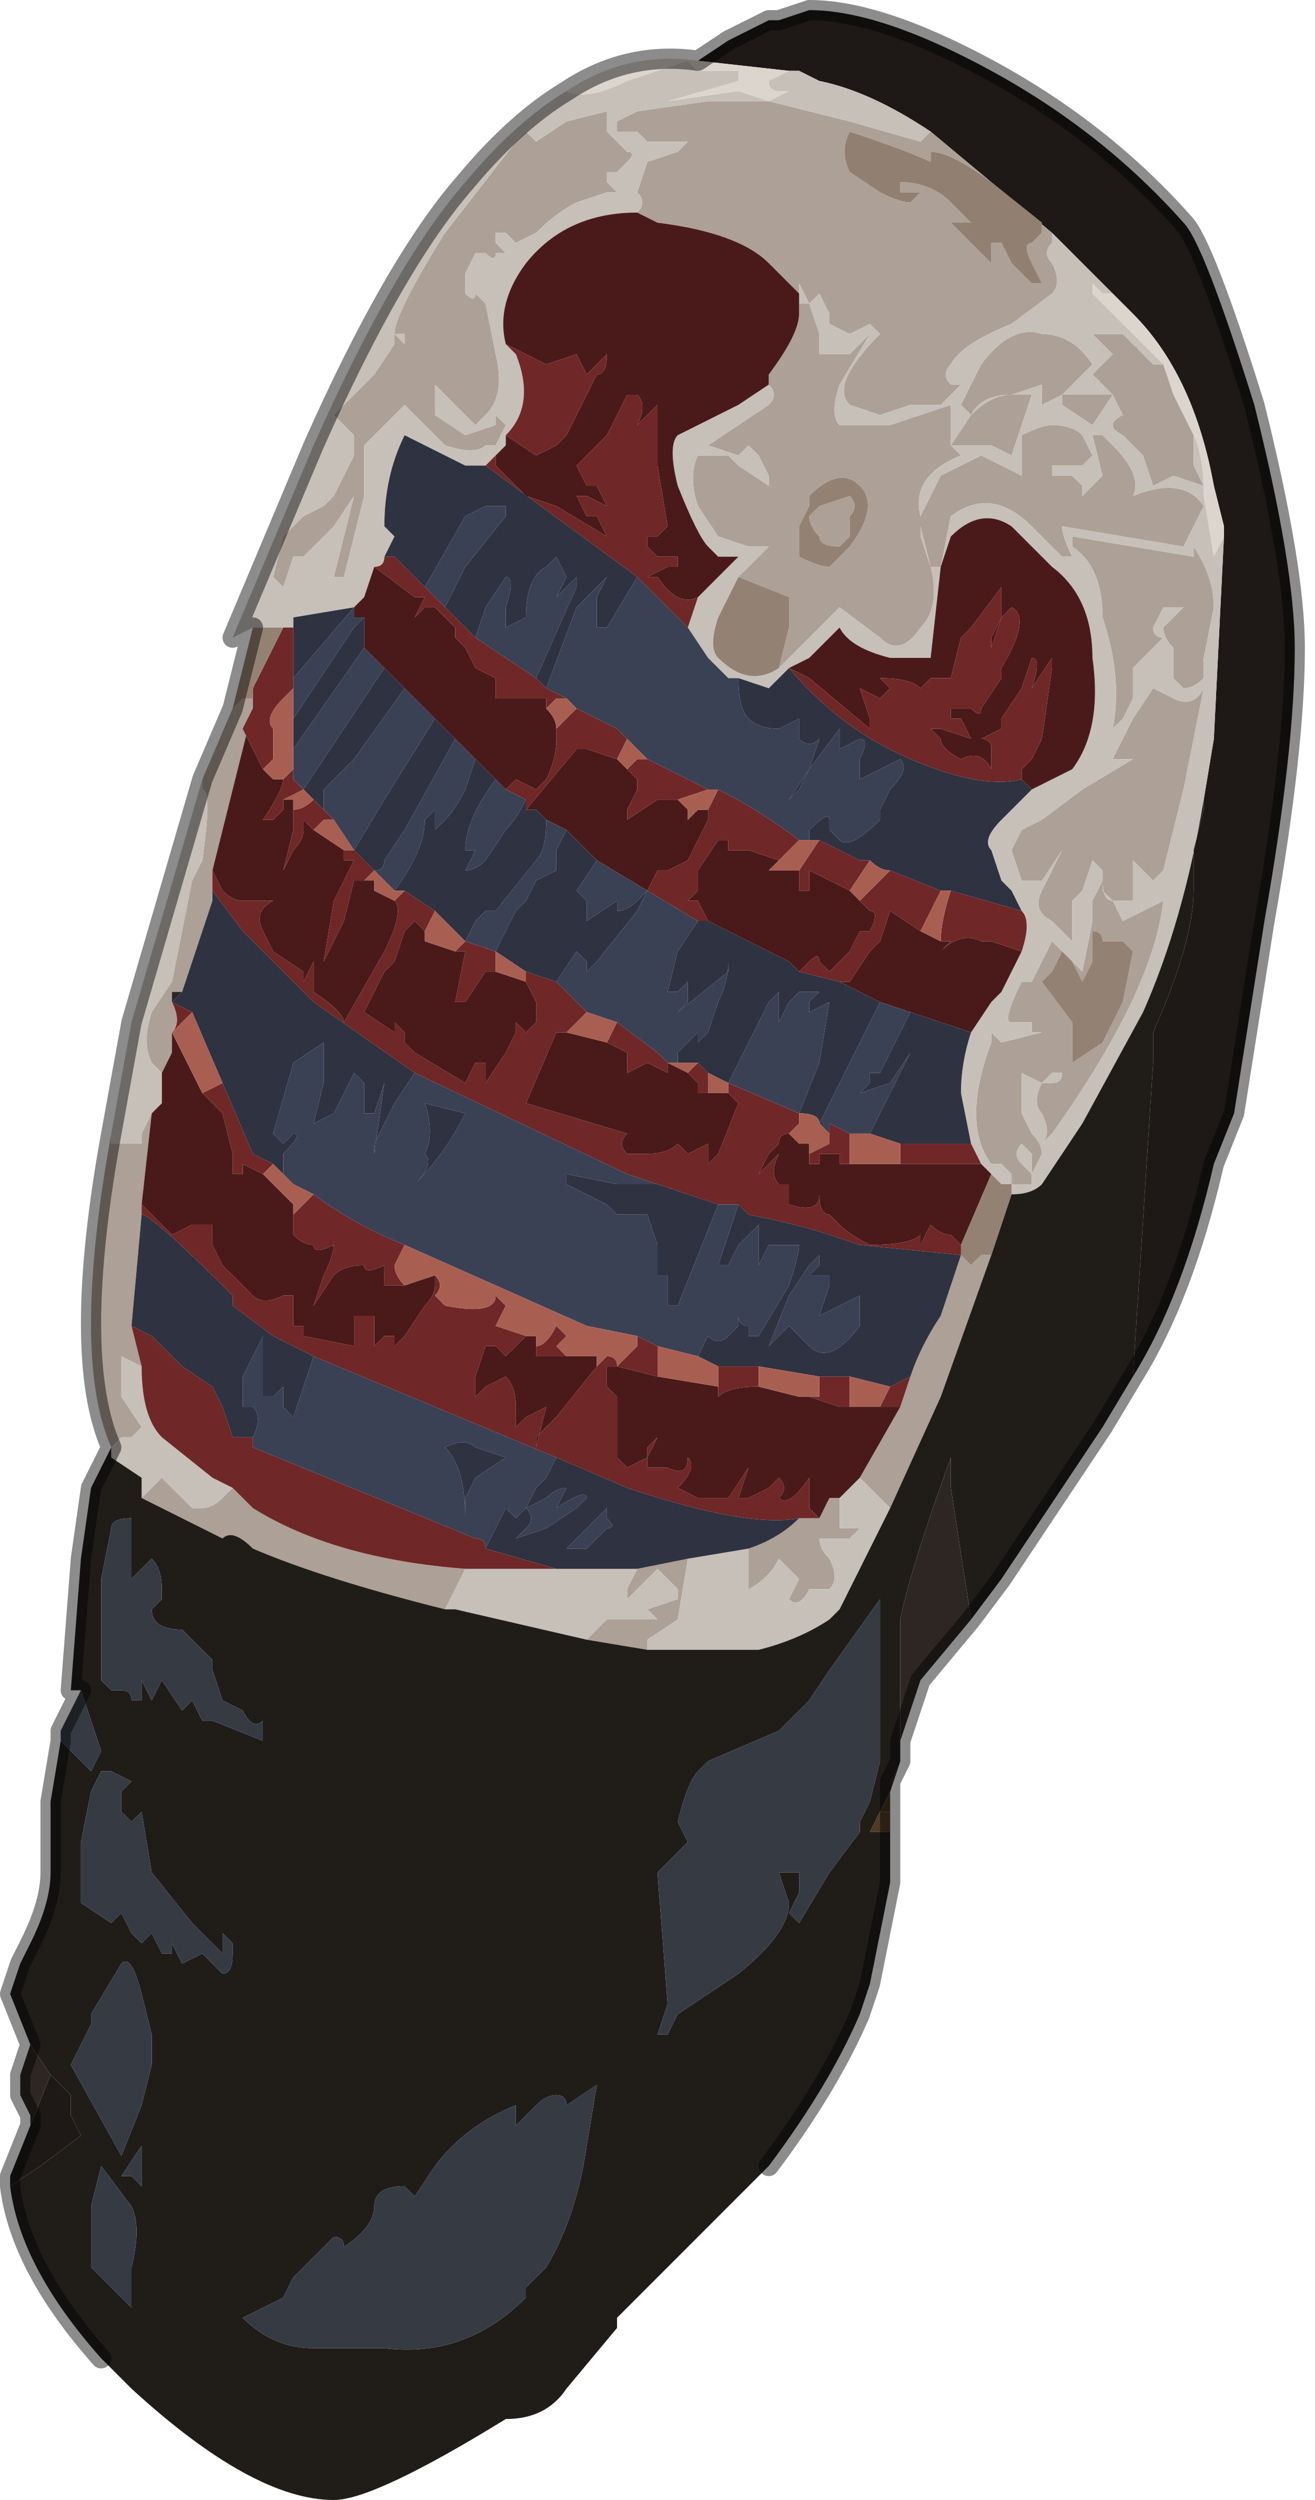 <?xml version="1.0" encoding="UTF-8" standalone="no"?>
<svg xmlns:xlink="http://www.w3.org/1999/xlink" height="12.35px" width="6.5px" xmlns="http://www.w3.org/2000/svg">
  <g transform="matrix(1.0, 0.0, 0.0, 1.0, 3.3, 6.5)">
    <path d="M0.15 -6.2 L0.3 -6.3 0.15 -6.2 0.3 -6.3 0.5 -6.4 0.55 -6.4 0.7 -6.45 Q1.05 -6.45 1.6 -6.15 2.15 -5.85 2.55 -5.4 2.65 -5.3 2.9 -4.5 3.1 -3.7 3.1 -3.3 3.1 -2.8 2.95 -1.95 L2.8 -1.0 2.7 -0.75 Q2.55 -0.1 2.3 0.3 L2.4 -1.25 2.4 -1.4 Q2.6 -1.85 2.6 -2.1 L2.6 -2.3 2.65 -2.5 2.65 -2.55 2.7 -2.85 2.75 -3.85 2.75 -3.9 2.7 -4.1 Q2.6 -4.65 2.3 -4.95 L2.2 -5.05 1.9 -5.35 1.3 -5.85 1.3 -5.85 Q1.0 -6.05 0.75 -6.1 L0.65 -6.15 0.6 -6.15 0.15 -6.2 M-3.25 4.3 L-3.25 4.25 -3.15 4.0 -3.05 3.75 -2.95 3.85 -2.95 3.95 -2.9 4.05 -3.1 4.2 -3.25 4.3" fill="#1e1916" fill-rule="evenodd" stroke="none"/>
    <path d="M-0.5 -6.05 Q-0.2 -6.25 0.15 -6.2 L0.6 -6.15 0.5 -6.1 Q0.5 -6.05 0.55 -6.05 L0.6 -6.05 0.5 -6.0 0.35 -6.05 0.0 -6.0 0.35 -6.1 0.35 -6.15 0.25 -6.15 0.15 -6.15 0.15 -6.15 0.1 -6.2 -0.2 -6.1 Q-0.4 -6.0 -0.5 -6.05 M2.2 -5.05 L2.3 -4.95 Q2.6 -4.65 2.7 -4.1 L2.75 -3.9 2.75 -3.85 2.7 -3.75 2.7 -3.75 2.65 -4.05 Q2.65 -4.25 2.6 -4.35 L2.5 -4.55 2.45 -4.7 2.2 -4.95 2.1 -5.05 2.1 -5.1 2.15 -5.05 2.2 -5.05" fill="#dbd5cd" fill-rule="evenodd" stroke="none"/>
    <path d="M-2.75 0.65 Q-2.95 0.2 -2.75 -0.9 L-2.75 -0.85 -2.6 -0.85 -2.6 -0.9 -2.55 -1.0 -2.6 -0.55 -2.6 -0.5 -2.65 0.05 -2.6 0.25 -2.7 0.2 -2.7 0.4 -2.6 0.55 -2.65 0.6 -2.7 0.6 -2.75 0.65 -2.75 0.65 M-2.3 -2.65 L-2.15 -3.0 -2.1 -3.05 -2.05 -3.05 -2.05 -3.05 -2.05 -3.0 -2.25 -2.2 -2.25 -2.1 -2.25 -2.05 -2.4 -1.6 -2.45 -1.6 -2.45 -1.55 Q-2.4 -1.45 -2.45 -1.4 L-2.45 -1.3 -2.5 -1.2 -2.55 -1.25 Q-2.6 -1.35 -2.55 -1.5 L-2.45 -1.65 -2.35 -2.15 -2.3 -2.25 Q-2.25 -2.6 -2.3 -2.6 L-2.3 -2.65 M0.9 -5.85 Q0.85 -5.75 0.9 -5.65 L1.05 -5.55 Q1.15 -5.5 1.2 -5.5 L1.25 -5.55 1.15 -5.55 1.15 -5.6 Q1.3 -5.6 1.4 -5.5 L1.45 -5.45 1.5 -5.4 1.4 -5.4 1.45 -5.35 1.55 -5.25 1.6 -5.2 1.6 -5.25 Q1.6 -5.3 1.6 -5.3 L1.65 -5.3 1.7 -5.2 1.75 -5.15 1.8 -5.1 1.85 -5.1 1.8 -5.2 Q1.75 -5.3 1.8 -5.3 L1.85 -5.35 1.85 -5.4 1.6 -5.6 Q1.4 -5.75 1.3 -5.75 L1.3 -5.7 Q1.2 -5.75 0.9 -5.85 M-0.15 -5.45 Q-0.1 -5.5 -0.15 -5.55 L-0.1 -5.7 0.05 -5.75 0.1 -5.8 -0.1 -5.8 -0.15 -5.85 -0.25 -5.85 -0.25 -5.9 -0.15 -5.95 -0.15 -5.95 0.2 -6.0 0.5 -6.0 0.9 -5.9 Q1.25 -5.8 1.25 -5.8 L1.3 -5.85 1.9 -5.35 1.9 -5.3 Q1.85 -5.25 1.9 -5.2 1.95 -5.1 1.9 -5.05 L1.7 -4.9 Q1.45 -4.8 1.4 -4.7 1.35 -4.65 1.4 -4.6 L1.45 -4.6 1.4 -4.55 1.35 -4.5 1.2 -4.5 1.05 -4.45 0.9 -4.5 Q0.8 -4.6 1.05 -4.85 L1.0 -4.9 0.9 -4.85 0.8 -4.9 0.8 -4.95 0.75 -5.05 0.7 -5.0 0.7 -5.0 0.75 -4.85 0.75 -4.75 0.9 -4.75 1.0 -4.85 1.0 -4.85 0.85 -4.6 Q0.8 -4.45 0.85 -4.4 L1.1 -4.4 1.4 -4.5 1.4 -4.3 1.45 -4.25 Q1.2 -4.15 1.25 -3.95 L1.35 -4.15 1.55 -4.25 1.75 -4.15 1.75 -4.35 Q1.85 -4.4 1.9 -4.4 2.0 -4.4 2.05 -4.35 L2.1 -4.25 2.05 -4.2 2.05 -4.2 1.9 -4.2 1.9 -4.15 2.0 -4.15 2.05 -4.1 2.05 -4.05 2.15 -4.15 2.1 -4.35 2.15 -4.35 2.2 -4.3 Q2.35 -4.15 2.3 -4.05 2.55 -4.15 2.65 -4.0 L2.55 -3.8 1.95 -3.9 Q1.95 -3.85 2.0 -3.75 L1.95 -3.75 1.8 -3.9 Q1.6 -4.1 1.4 -3.95 L1.35 -3.7 1.3 -3.7 1.25 -3.9 1.25 -3.85 1.3 -3.7 Q1.35 -3.5 1.25 -3.4 1.15 -3.25 1.05 -3.35 L0.85 -3.5 0.55 -3.2 0.6 -3.4 0.6 -3.55 0.35 -3.65 0.35 -3.65 0.5 -3.8 0.4 -3.8 0.25 -3.85 0.15 -4.0 Q0.1 -4.15 0.15 -4.25 L0.3 -4.25 0.4 -4.15 0.35 -4.2 0.35 -4.2 0.5 -4.1 0.5 -4.15 0.45 -4.25 0.4 -4.3 0.4 -4.3 0.35 -4.25 0.2 -4.3 0.2 -4.3 0.35 -4.4 0.5 -4.5 Q0.55 -4.55 0.5 -4.6 L0.5 -4.6 0.5 -4.65 Q0.65 -4.85 0.65 -4.95 L0.65 -5.0 0.7 -5.0 0.7 -5.0 0.65 -5.1 0.65 -5.05 0.5 -5.2 Q0.35 -5.35 -0.05 -5.4 L-0.15 -5.45 M2.45 -4.7 L2.5 -4.55 2.6 -4.35 2.6 -4.2 2.65 -4.1 2.5 -4.15 2.4 -4.1 2.35 -4.25 2.25 -4.35 Q2.15 -4.4 2.25 -4.45 L2.2 -4.55 2.1 -4.65 2.2 -4.75 2.1 -4.85 2.1 -4.85 2.25 -4.85 2.4 -4.7 2.45 -4.7 M2.1 -4.4 L1.95 -4.5 1.95 -4.55 2.2 -4.55 2.1 -4.4 M2.6 -3.8 Q2.7 -3.65 2.7 -3.5 L2.65 -3.25 2.65 -3.15 Q2.6 -3.1 2.55 -3.1 L2.5 -3.15 2.5 -3.3 2.55 -3.3 2.5 -3.3 Q2.45 -3.35 2.45 -3.4 L2.55 -3.5 2.5 -3.5 2.45 -3.5 2.4 -3.4 Q2.4 -3.35 2.45 -3.35 L2.4 -3.3 2.4 -3.3 2.3 -3.2 2.3 -3.05 2.25 -2.95 2.2 -2.9 Q2.25 -3.15 2.15 -3.45 2.15 -3.7 2.0 -3.8 L2.0 -3.85 2.6 -3.75 2.6 -3.8 M2.3 -2.95 L2.4 -3.1 2.5 -3.05 Q2.6 -3.0 2.65 -3.1 L2.55 -2.6 2.45 -2.2 Q2.4 -2.15 2.4 -2.15 L2.3 -2.25 2.3 -2.15 2.3 -2.05 2.25 -2.05 2.2 -2.05 2.15 -2.1 2.15 -2.2 2.1 -2.25 2.05 -2.1 2.0 -2.05 2.0 -1.85 1.9 -1.95 Q1.8 -2.0 1.85 -2.1 L1.95 -2.3 1.85 -2.15 1.75 -2.15 1.7 -2.3 1.7 -2.3 1.75 -2.4 1.85 -2.45 2.05 -2.6 2.3 -2.75 2.2 -2.75 2.3 -2.95 M1.7 -4.55 L1.8 -4.55 1.7 -4.25 1.6 -4.3 1.4 -4.3 1.5 -4.45 Q1.6 -4.55 1.7 -4.55 1.55 -4.55 1.5 -4.45 L1.45 -4.5 1.55 -4.7 Q1.7 -4.9 1.85 -4.85 2.0 -4.85 2.1 -4.7 L1.95 -4.55 1.85 -4.5 1.85 -4.6 1.7 -4.55 M0.9 -4.05 L0.9 -4.05 Q0.95 -4.0 0.9 -3.95 L0.9 -3.85 0.85 -3.8 Q0.75 -3.8 0.75 -3.85 0.7 -3.9 0.7 -3.95 L0.75 -4.0 0.75 -4.0 0.9 -4.05 M0.65 -3.9 Q0.65 -3.8 0.65 -3.75 0.75 -3.7 0.8 -3.7 L0.85 -3.75 0.9 -3.8 Q1.05 -4.0 0.95 -4.1 0.85 -4.2 0.7 -4.05 L0.7 -4.0 0.65 -3.9 M1.9 -1.7 L1.85 -1.65 2.0 -1.45 2.0 -1.25 2.15 -1.35 2.25 -1.55 2.3 -1.8 2.25 -1.85 2.15 -1.85 Q2.15 -1.9 2.1 -1.9 L2.1 -1.75 2.05 -1.65 2.05 -1.65 2.0 -1.75 1.95 -1.8 1.9 -1.7 M1.8 -1.65 L1.9 -1.85 1.9 -1.85 2.05 -1.7 2.1 -1.95 2.1 -2.05 2.15 -2.15 2.15 -2.15 Q2.15 -2.05 2.2 -2.05 L2.25 -1.95 2.35 -2.0 2.45 -2.05 Q2.4 -1.6 1.9 -0.9 L1.85 -0.85 Q1.9 -0.9 1.85 -1.0 1.8 -1.05 1.85 -1.15 L1.85 -1.15 1.9 -1.15 Q1.95 -1.15 1.95 -1.2 L1.9 -1.2 1.85 -1.15 1.75 -1.2 1.75 -1.0 1.8 -0.9 Q1.85 -0.85 1.85 -0.8 L1.8 -0.7 1.8 -0.8 1.75 -0.85 Q1.7 -0.8 1.75 -0.75 L1.75 -0.75 1.8 -0.7 1.8 -0.65 1.7 -0.65 1.7 -0.7 1.65 -0.75 1.6 -0.75 Q1.45 -0.95 1.6 -1.35 L1.6 -1.4 1.65 -1.35 1.85 -1.4 1.85 -1.4 1.8 -1.4 1.8 -1.45 1.75 -1.45 1.7 -1.45 Q1.65 -1.45 1.75 -1.65 L1.8 -1.65 M1.45 -0.3 L1.45 -0.3 1.5 -0.25 1.55 -0.3 1.6 -0.3 1.35 0.4 1.1 0.95 1.0 0.85 0.95 0.8 1.15 0.45 1.2 0.3 Q1.25 0.15 1.35 0.0 L1.45 -0.3 M-0.1 1.65 L-0.4 1.6 -0.3 1.5 -0.05 1.5 -0.05 1.5 -0.1 1.45 0.05 1.4 0.05 1.35 -0.05 1.25 -0.1 1.3 -0.2 1.4 -0.2 1.35 -0.15 1.25 0.1 1.2 0.05 1.5 -0.1 1.6 -0.1 1.65 M-1.1 1.45 Q-1.7 1.3 -2.05 1.15 L-2.05 1.15 Q-2.15 1.05 -2.2 1.1 L-2.6 0.9 -2.5 0.8 -2.35 0.95 -2.3 0.95 -2.3 0.95 Q-2.25 0.95 -2.2 0.9 L-2.15 0.85 -2.05 0.95 Q-1.65 1.2 -1.0 1.25 L-1.1 1.45 M0.75 1.0 L0.8 0.9 0.85 0.9 0.85 0.95 0.85 1.05 0.95 1.05 0.9 1.1 0.85 1.1 0.75 1.1 Q0.75 1.15 0.8 1.2 0.85 1.3 0.8 1.35 L0.7 1.35 Q0.65 1.45 0.6 1.4 L0.65 1.3 0.55 1.2 Q0.5 1.3 0.4 1.35 L0.4 1.15 Q0.55 1.1 0.65 1.0 L0.8 1.0 0.75 1.0 M-0.3 -5.9 L-0.3 -5.85 -0.25 -5.8 -0.2 -5.75 Q-0.15 -5.75 -0.2 -5.7 L-0.25 -5.65 -0.3 -5.65 -0.3 -5.6 -0.25 -5.55 -0.3 -5.55 -0.45 -5.5 Q-0.55 -5.45 -0.65 -5.35 -0.75 -5.3 -0.75 -5.3 L-0.8 -5.35 -0.8 -5.35 -0.85 -5.35 -0.85 -5.3 -0.8 -5.25 -0.85 -5.25 Q-0.85 -5.2 -0.9 -5.25 L-0.9 -5.25 -0.95 -5.25 -1.0 -5.15 -1.0 -5.05 Q-0.95 -5.0 -0.95 -5.05 L-0.9 -5.0 -0.85 -4.75 Q-0.8 -4.55 -0.9 -4.45 -0.95 -4.4 -0.95 -4.4 L-1.0 -4.45 -1.05 -4.5 -1.1 -4.55 -1.15 -4.6 -1.15 -4.45 -1.0 -4.35 -0.85 -4.4 -0.85 -4.45 -0.8 -4.4 -0.85 -4.3 -0.9 -4.3 Q-0.95 -4.25 -1.1 -4.3 L-1.3 -4.5 -1.45 -4.35 -1.5 -4.3 -1.5 -4.2 -1.5 -4.05 -1.6 -3.65 -1.65 -3.65 -1.55 -4.05 -1.65 -3.9 -1.75 -3.8 -1.8 -3.75 -1.85 -3.75 -1.9 -3.6 -1.95 -3.65 -1.9 -3.85 -1.9 -3.85 -1.85 -3.9 -1.85 -3.9 -1.8 -3.95 -1.7 -4.0 -1.65 -4.05 -1.55 -4.25 -1.55 -4.35 -1.65 -4.45 -1.45 -4.65 -1.35 -4.8 -1.35 -4.85 -1.3 -4.8 -1.3 -4.85 -1.35 -4.85 Q-1.35 -4.95 -1.1 -5.35 L-0.75 -5.8 -0.7 -5.85 -0.65 -5.8 -0.5 -5.9 -0.3 -5.95 -0.3 -5.9" fill="#ada096" fill-rule="evenodd" stroke="none"/>
    <path d="M-2.75 0.65 L-2.75 0.65 -2.75 0.65 -2.7 0.6 -2.65 0.6 -2.6 0.55 -2.7 0.4 -2.7 0.2 -2.6 0.25 Q-2.6 0.5 -2.5 0.6 L-2.25 0.8 -2.15 0.85 -2.2 0.9 Q-2.25 0.95 -2.3 0.95 L-2.3 0.95 -2.35 0.95 -2.5 0.8 -2.6 0.9 -2.6 0.8 -2.75 0.7 -2.75 0.65 M-2.75 -0.9 L-2.65 -1.45 -2.3 -2.65 -2.3 -2.6 Q-2.25 -2.6 -2.3 -2.25 L-2.35 -2.15 -2.45 -1.65 -2.55 -1.5 Q-2.6 -1.35 -2.55 -1.25 L-2.5 -1.2 -2.5 -1.05 -2.55 -1.0 -2.6 -0.9 -2.6 -0.85 -2.75 -0.85 -2.75 -0.9 M-2.05 -3.4 L-2.15 -3.35 -1.75 -4.3 Q-1.35 -5.2 -1.0 -5.6 -0.75 -5.9 -0.5 -6.05 -0.4 -6.0 -0.2 -6.1 L0.1 -6.2 0.15 -6.15 0.15 -6.15 0.25 -6.15 0.35 -6.15 0.35 -6.1 0.0 -6.0 0.35 -6.05 0.5 -6.0 0.6 -6.05 0.55 -6.05 Q0.5 -6.05 0.5 -6.1 L0.6 -6.15 0.65 -6.15 0.75 -6.1 Q1.0 -6.05 1.3 -5.85 L1.3 -5.85 1.25 -5.8 Q1.25 -5.8 0.9 -5.9 L0.5 -6.0 0.2 -6.0 -0.15 -5.95 -0.15 -5.95 -0.25 -5.9 -0.25 -5.85 -0.15 -5.85 -0.1 -5.8 0.1 -5.8 0.05 -5.75 -0.1 -5.7 -0.15 -5.55 Q-0.1 -5.5 -0.15 -5.45 -0.5 -5.45 -0.7 -5.2 -0.85 -5.0 -0.8 -4.8 L-0.75 -4.75 Q-0.65 -4.5 -0.8 -4.35 L-0.8 -4.3 -0.85 -4.25 -0.9 -4.2 -1.0 -4.2 -1.3 -4.35 Q-1.4 -4.15 -1.4 -3.9 L-1.35 -3.85 -1.4 -3.75 Q-1.4 -3.7 -1.45 -3.7 L-1.5 -3.55 -1.5 -3.55 -1.55 -3.5 -1.85 -3.45 -1.85 -3.4 -1.9 -3.4 -1.95 -3.4 -2.05 -3.4 M0.65 -5.05 L0.65 -5.1 0.7 -5.0 0.7 -5.0 0.65 -5.0 0.65 -5.05 M0.5 -4.6 L0.5 -4.6 Q0.55 -4.55 0.5 -4.5 L0.35 -4.4 0.2 -4.3 0.2 -4.3 0.35 -4.25 0.4 -4.3 0.4 -4.3 0.45 -4.25 0.5 -4.15 0.5 -4.1 0.35 -4.2 0.35 -4.2 0.4 -4.15 0.3 -4.25 0.15 -4.25 Q0.1 -4.15 0.15 -4.0 L0.25 -3.85 0.4 -3.8 0.5 -3.8 0.35 -3.65 0.35 -3.65 0.25 -3.45 Q0.2 -3.3 0.25 -3.25 0.4 -3.1 0.55 -3.2 L0.55 -3.2 0.85 -3.5 1.05 -3.35 Q1.15 -3.25 1.25 -3.4 1.35 -3.5 1.3 -3.7 L1.25 -3.85 1.25 -3.9 1.3 -3.7 1.35 -3.7 1.4 -3.95 Q1.6 -4.1 1.8 -3.9 L1.95 -3.75 2.0 -3.75 Q1.95 -3.85 1.95 -3.9 L2.55 -3.8 2.65 -4.0 Q2.55 -4.15 2.3 -4.05 2.35 -4.15 2.2 -4.3 L2.15 -4.35 2.1 -4.35 2.15 -4.15 2.05 -4.05 2.05 -4.1 2.0 -4.15 1.9 -4.15 1.9 -4.2 2.05 -4.2 2.05 -4.2 2.1 -4.25 2.05 -4.35 Q2.0 -4.4 1.9 -4.4 1.85 -4.4 1.75 -4.35 L1.75 -4.15 1.55 -4.25 1.35 -4.15 1.25 -3.95 Q1.2 -4.15 1.45 -4.25 L1.4 -4.3 1.4 -4.5 1.1 -4.4 0.85 -4.4 Q0.8 -4.45 0.85 -4.6 L1.0 -4.85 1.0 -4.85 0.9 -4.75 0.75 -4.75 0.75 -4.85 0.7 -5.0 0.7 -5.0 0.75 -5.05 0.8 -4.95 0.8 -4.9 0.9 -4.85 1.0 -4.9 1.05 -4.85 Q0.8 -4.6 0.9 -4.5 L1.05 -4.45 1.2 -4.5 1.35 -4.5 1.4 -4.55 1.45 -4.6 1.4 -4.6 Q1.35 -4.65 1.4 -4.7 1.45 -4.8 1.7 -4.9 L1.9 -5.05 Q1.95 -5.1 1.9 -5.2 1.85 -5.25 1.9 -5.3 L1.9 -5.35 2.2 -5.05 2.15 -5.05 2.1 -5.1 2.1 -5.05 2.2 -4.95 2.45 -4.7 2.4 -4.7 2.25 -4.85 2.1 -4.85 2.1 -4.85 2.2 -4.75 2.1 -4.65 2.2 -4.55 2.25 -4.45 Q2.15 -4.4 2.25 -4.35 L2.35 -4.25 2.4 -4.1 2.5 -4.15 2.65 -4.1 2.6 -4.2 2.6 -4.35 2.5 -4.55 2.6 -4.35 Q2.65 -4.25 2.65 -4.05 L2.7 -3.75 2.7 -3.75 2.75 -3.85 2.7 -2.85 2.65 -2.55 Q2.55 -1.95 2.35 -1.5 L2.05 -0.95 1.85 -0.65 Q1.8 -0.6 1.7 -0.6 L1.7 -0.6 1.7 -0.65 1.65 -0.65 1.6 -0.7 1.55 -0.75 1.5 -0.85 1.45 -1.1 Q1.45 -1.25 1.5 -1.4 L1.6 -1.55 1.65 -1.6 1.75 -1.8 Q1.8 -1.95 1.75 -2.0 L1.7 -2.1 1.65 -2.15 1.6 -2.3 Q1.55 -2.35 1.65 -2.45 L1.75 -2.55 1.8 -2.6 1.8 -2.6 2.0 -2.7 Q2.15 -2.9 2.1 -3.25 2.1 -3.55 1.9 -3.7 L1.7 -3.9 Q1.55 -4.0 1.4 -3.85 L1.35 -3.7 1.3 -3.25 1.1 -3.25 Q0.9 -3.3 0.85 -3.4 L0.7 -3.25 0.6 -3.2 0.5 -3.1 0.35 -3.15 0.3 -3.15 0.2 -3.25 0.1 -3.4 0.15 -3.55 0.2 -3.6 0.35 -3.75 0.25 -3.75 0.2 -3.8 Q0.15 -3.85 0.05 -4.1 0.0 -4.3 0.05 -4.35 L0.35 -4.5 0.5 -4.6 M1.85 -4.5 L1.95 -4.55 2.1 -4.7 Q2.0 -4.85 1.85 -4.85 1.7 -4.9 1.55 -4.7 L1.45 -4.5 1.5 -4.45 Q1.55 -4.55 1.7 -4.55 L1.85 -4.6 1.85 -4.5 M1.7 -4.55 Q1.6 -4.55 1.5 -4.45 L1.4 -4.3 1.6 -4.3 1.7 -4.25 1.8 -4.55 1.7 -4.55 M2.3 -2.95 L2.2 -2.75 2.3 -2.75 2.05 -2.6 1.85 -2.45 1.75 -2.4 1.7 -2.3 1.7 -2.3 1.75 -2.15 1.85 -2.15 1.95 -2.3 1.85 -2.1 Q1.8 -2.0 1.9 -1.95 L2.0 -1.85 2.0 -2.05 2.05 -2.1 2.1 -2.25 2.15 -2.2 2.15 -2.1 2.2 -2.05 2.25 -2.05 2.3 -2.05 2.3 -2.15 2.3 -2.25 2.4 -2.15 Q2.4 -2.15 2.45 -2.2 L2.55 -2.6 2.65 -3.1 Q2.6 -3.0 2.5 -3.05 L2.4 -3.1 2.3 -2.95 M2.6 -3.8 L2.6 -3.75 2.0 -3.85 2.0 -3.8 Q2.15 -3.7 2.15 -3.45 2.25 -3.15 2.2 -2.9 L2.25 -2.95 2.3 -3.05 2.3 -3.2 2.4 -3.3 2.4 -3.3 2.45 -3.35 Q2.4 -3.35 2.4 -3.4 L2.45 -3.5 2.5 -3.5 2.55 -3.5 2.45 -3.4 Q2.45 -3.35 2.5 -3.3 L2.55 -3.3 2.5 -3.3 2.5 -3.15 2.55 -3.1 Q2.6 -3.1 2.65 -3.15 L2.65 -3.25 2.7 -3.5 Q2.7 -3.65 2.6 -3.8 M2.1 -4.4 L2.2 -4.55 1.95 -4.55 1.95 -4.5 2.1 -4.4 M0.6 -3.2 L0.6 -3.2 M1.8 -1.65 L1.75 -1.65 Q1.65 -1.45 1.7 -1.45 L1.75 -1.45 1.8 -1.45 1.8 -1.4 1.85 -1.4 1.85 -1.4 1.65 -1.35 1.6 -1.4 1.6 -1.35 Q1.45 -0.95 1.6 -0.75 L1.65 -0.75 1.7 -0.7 1.7 -0.65 1.8 -0.65 1.8 -0.7 1.75 -0.75 1.75 -0.75 Q1.7 -0.8 1.75 -0.85 L1.8 -0.8 1.8 -0.7 1.85 -0.8 Q1.85 -0.85 1.8 -0.9 L1.75 -1.0 1.75 -1.2 1.85 -1.15 1.9 -1.2 1.95 -1.2 Q1.95 -1.15 1.9 -1.15 L1.85 -1.15 1.85 -1.15 Q1.8 -1.05 1.85 -1.0 1.9 -0.9 1.85 -0.85 L1.9 -0.9 Q2.4 -1.6 2.45 -2.05 L2.35 -2.0 2.25 -1.95 2.2 -2.05 Q2.15 -2.05 2.15 -2.15 L2.15 -2.15 2.1 -2.05 2.1 -1.95 2.05 -1.7 1.9 -1.85 1.9 -1.85 1.8 -1.65 M1.1 0.95 L0.85 1.45 0.8 1.5 Q0.65 1.6 0.45 1.65 L-0.1 1.65 -0.1 1.6 0.05 1.5 0.1 1.2 0.4 1.15 0.4 1.35 Q0.5 1.3 0.55 1.2 L0.65 1.3 0.6 1.4 Q0.65 1.45 0.7 1.35 L0.8 1.35 Q0.85 1.3 0.8 1.2 0.75 1.15 0.75 1.1 L0.85 1.1 0.9 1.1 0.95 1.05 0.85 1.05 0.85 0.95 0.85 0.9 0.95 0.8 1.0 0.85 1.1 0.95 M-0.4 1.6 L-1.05 1.45 Q-1.05 1.45 -1.1 1.45 L-1.0 1.25 -0.65 1.25 -0.55 1.25 -0.5 1.25 -0.15 1.25 -0.2 1.35 -0.2 1.4 -0.1 1.3 -0.05 1.25 0.05 1.35 0.05 1.4 -0.1 1.45 -0.05 1.5 -0.05 1.5 -0.3 1.5 -0.4 1.6 M-0.3 -5.9 L-0.3 -5.95 -0.5 -5.9 -0.65 -5.8 -0.7 -5.85 -0.75 -5.8 -1.1 -5.35 Q-1.35 -4.95 -1.35 -4.85 L-1.3 -4.85 -1.3 -4.8 -1.35 -4.85 -1.35 -4.8 -1.45 -4.65 -1.65 -4.45 -1.55 -4.35 -1.55 -4.25 -1.65 -4.05 -1.7 -4.0 -1.8 -3.95 -1.85 -3.9 -1.85 -3.9 -1.9 -3.85 -1.9 -3.85 -1.95 -3.65 -1.9 -3.6 -1.85 -3.75 -1.8 -3.75 -1.75 -3.8 -1.65 -3.9 -1.55 -4.05 -1.65 -3.65 -1.6 -3.65 -1.5 -4.05 -1.5 -4.2 -1.5 -4.3 -1.45 -4.35 -1.3 -4.5 -1.1 -4.3 Q-0.95 -4.25 -0.9 -4.3 L-0.85 -4.3 -0.8 -4.4 -0.85 -4.45 -0.85 -4.4 -1.0 -4.35 -1.15 -4.45 -1.15 -4.6 -1.1 -4.55 -1.05 -4.5 -1.0 -4.45 -0.95 -4.4 Q-0.95 -4.4 -0.9 -4.45 -0.8 -4.55 -0.85 -4.75 L-0.9 -5.0 -0.95 -5.05 Q-0.95 -5.0 -1.0 -5.05 L-1.0 -5.15 -0.95 -5.25 -0.9 -5.25 -0.9 -5.25 Q-0.85 -5.2 -0.85 -5.25 L-0.8 -5.25 -0.85 -5.3 -0.85 -5.35 -0.8 -5.35 -0.8 -5.35 -0.75 -5.3 Q-0.75 -5.3 -0.65 -5.35 -0.55 -5.45 -0.45 -5.5 L-0.3 -5.55 -0.25 -5.55 -0.3 -5.6 -0.3 -5.65 -0.25 -5.65 -0.2 -5.7 Q-0.15 -5.75 -0.2 -5.75 L-0.25 -5.8 -0.3 -5.85 -0.3 -5.9" fill="#c6c0b9" fill-rule="evenodd" stroke="none"/>
    <path d="M0.9 -5.85 Q1.2 -5.75 1.3 -5.7 L1.3 -5.75 Q1.4 -5.75 1.6 -5.6 L1.85 -5.4 1.85 -5.35 1.8 -5.3 Q1.75 -5.3 1.8 -5.2 L1.85 -5.1 1.8 -5.1 1.75 -5.15 1.7 -5.2 1.65 -5.3 1.6 -5.3 Q1.6 -5.3 1.6 -5.25 L1.6 -5.2 1.55 -5.25 1.45 -5.35 1.4 -5.4 1.5 -5.4 1.45 -5.45 1.4 -5.5 Q1.3 -5.6 1.15 -5.6 L1.15 -5.55 1.25 -5.55 1.2 -5.5 Q1.15 -5.5 1.05 -5.55 L0.9 -5.65 Q0.85 -5.75 0.9 -5.85" fill="#918072" fill-rule="evenodd" stroke="none"/>
    <path d="M-0.15 -5.45 L-0.05 -5.4 Q0.35 -5.35 0.5 -5.2 L0.65 -5.05 0.65 -5.0 0.65 -4.95 Q0.65 -4.85 0.5 -4.65 L0.5 -4.6 0.35 -4.5 0.05 -4.35 Q0.0 -4.3 0.05 -4.1 0.15 -3.85 0.2 -3.8 L0.25 -3.75 0.35 -3.75 0.2 -3.6 0.15 -3.55 Q0.05 -3.5 -0.05 -3.65 L-0.1 -3.65 0.0 -3.7 0.05 -3.7 0.05 -3.75 -0.05 -3.75 -0.1 -3.8 -0.1 -3.85 -0.05 -3.85 0.0 -3.9 -0.05 -4.2 -0.05 -4.5 -0.15 -4.4 Q-0.1 -4.5 -0.15 -4.55 L-0.2 -4.55 -0.3 -4.35 -0.4 -4.25 -0.45 -4.2 -0.4 -4.1 -0.35 -4.1 -0.3 -4.0 -0.4 -4.05 -0.45 -4.05 -0.4 -3.95 -0.35 -3.95 -0.3 -3.85 -0.55 -4.0 -0.7 -4.05 -0.85 -4.2 -0.85 -4.25 -0.8 -4.3 -0.8 -4.35 -0.65 -4.25 -0.55 -4.3 -0.5 -4.35 -0.4 -4.55 -0.35 -4.65 Q-0.3 -4.65 -0.3 -4.75 L-0.35 -4.7 -0.4 -4.65 -0.45 -4.75 -0.6 -4.7 Q-0.7 -4.75 -0.8 -4.8 -0.85 -5.0 -0.7 -5.2 -0.5 -5.45 -0.15 -5.45 M0.6 -3.2 L0.7 -3.25 0.85 -3.4 Q0.9 -3.3 1.1 -3.25 L1.3 -3.25 1.35 -3.7 1.4 -3.85 Q1.55 -4.0 1.7 -3.9 L1.9 -3.7 Q2.1 -3.55 2.1 -3.25 2.15 -2.9 2.0 -2.7 L1.8 -2.6 1.8 -2.6 1.8 -2.6 1.75 -2.65 1.75 -2.65 1.75 -2.7 1.8 -2.75 1.85 -2.85 1.9 -3.2 1.9 -3.25 1.8 -3.1 1.8 -3.1 Q1.85 -3.25 1.8 -3.25 L1.75 -3.1 1.65 -2.95 1.65 -2.9 1.55 -2.85 Q1.6 -2.85 1.6 -2.8 L1.6 -2.7 Q1.55 -2.8 1.45 -2.75 1.35 -2.8 1.35 -2.85 L1.3 -2.9 1.35 -2.9 1.5 -2.85 1.45 -2.95 1.4 -2.95 1.4 -3.0 1.5 -3.0 Q1.55 -2.95 1.55 -3.0 L1.65 -3.15 1.65 -3.2 Q1.8 -3.45 1.7 -3.5 L1.65 -3.45 1.6 -3.3 1.6 -3.35 1.65 -3.45 1.65 -3.6 1.5 -3.4 1.45 -3.35 1.4 -3.15 1.3 -3.15 1.25 -3.1 Q1.2 -3.15 1.05 -3.15 L1.1 -3.1 1.05 -3.05 0.95 -3.1 1.0 -2.95 1.0 -2.9 0.7 -3.15 0.6 -3.2 M1.75 -1.8 L1.65 -1.6 1.6 -1.55 1.5 -1.4 1.2 -1.5 1.05 -1.55 1.05 -1.55 0.85 -1.65 0.9 -1.65 1.0 -1.8 1.05 -1.85 1.1 -2.0 1.25 -1.9 1.35 -1.85 1.4 -1.85 1.35 -1.8 Q1.45 -1.9 1.55 -1.85 L1.6 -1.85 1.75 -1.8 M1.55 -0.75 L1.6 -0.7 1.45 -0.35 1.4 -0.4 Q1.35 -0.4 1.3 -0.45 L1.25 -0.35 1.25 -0.4 1.25 -0.4 Q1.2 -0.35 1.0 -0.35 0.9 -0.4 0.85 -0.45 L0.8 -0.5 Q0.75 -0.5 0.75 -0.6 0.75 -0.5 0.6 -0.55 L0.6 -0.65 0.6 -0.65 0.55 -0.65 Q0.5 -0.7 0.55 -0.8 L0.5 -0.75 0.45 -0.7 0.5 -0.8 0.55 -0.85 Q0.55 -0.9 0.6 -0.9 L0.6 -0.9 0.65 -0.85 0.7 -0.85 0.7 -0.8 0.7 -0.75 Q0.7 -0.75 0.75 -0.75 L0.75 -0.8 0.85 -0.8 0.85 -0.75 0.85 -0.75 0.9 -0.75 1.15 -0.75 1.2 -0.75 1.55 -0.75 M-0.2 -2.7 L-0.15 -2.65 -0.15 -2.6 -0.2 -2.5 -0.2 -2.45 -0.05 -2.55 0.0 -2.55 0.05 -2.55 0.1 -2.5 0.1 -2.45 0.15 -2.5 0.2 -2.5 0.2 -2.45 0.1 -2.25 0.0 -2.2 0.0 -2.2 -0.05 -2.2 -0.05 -2.2 -0.1 -2.1 -0.35 -2.25 -0.5 -2.4 -0.6 -2.45 -0.65 -2.5 -0.7 -2.5 -0.45 -2.8 -0.4 -2.8 -0.25 -2.75 -0.2 -2.7 M0.95 -2.05 L1.0 -2.0 Q1.05 -2.0 1.0 -1.9 0.95 -1.9 0.95 -1.9 L0.9 -1.8 0.8 -1.7 0.75 -1.75 Q0.75 -1.8 0.7 -1.75 L0.65 -1.7 0.6 -1.75 0.2 -1.95 0.15 -2.05 0.1 -2.05 0.15 -2.1 0.15 -2.2 0.25 -2.35 0.3 -2.35 0.3 -2.3 Q0.35 -2.3 0.4 -2.3 L0.55 -2.25 0.5 -2.2 0.65 -2.2 0.65 -2.1 0.7 -2.1 0.7 -2.2 0.9 -2.1 0.9 -2.1 0.95 -2.05 M0.3 -1.1 L0.35 -1.05 0.25 -0.8 0.2 -0.75 0.2 -0.85 0.1 -0.8 Q0.1 -0.8 0.05 -0.85 L0.05 -0.85 Q0.0 -0.8 -0.1 -0.8 L-0.2 -0.8 Q-0.25 -0.85 -0.2 -0.9 L-0.7 -1.05 -0.55 -1.4 -0.5 -1.4 -0.3 -1.35 -0.2 -1.3 -0.2 -1.25 Q-0.2 -1.25 -0.2 -1.2 L-0.2 -1.2 -0.1 -1.25 0.0 -1.2 0.0 -1.25 0.1 -1.2 0.15 -1.15 0.15 -1.1 0.2 -1.1 0.25 -1.1 0.3 -1.1 M-0.7 -1.65 L-0.65 -1.55 -0.65 -1.45 -0.7 -1.4 -0.75 -1.45 -0.75 -1.4 -0.8 -1.3 -0.9 -1.15 -0.9 -1.25 -0.9 -1.25 -0.95 -1.25 -1.0 -1.15 -1.0 -1.15 -1.25 -1.3 -1.3 -1.35 -1.3 -1.4 -1.35 -1.45 -1.35 -1.4 -1.5 -1.5 -1.4 -1.7 -1.35 -1.75 -1.3 -1.9 -1.25 -1.95 -1.2 -1.9 -1.2 -1.85 -1.05 -1.8 -1.0 -1.8 -1.05 -1.55 -1.0 -1.55 -0.9 -1.7 -0.85 -1.7 -0.7 -1.65 M-1.35 -2.05 L-1.35 -2.05 Q-1.3 -2.0 -1.4 -1.8 L-1.6 -1.45 Q-1.6 -1.5 -1.75 -1.6 L-1.75 -1.7 -1.75 -1.75 -1.8 -1.65 -1.8 -1.7 -1.95 -1.8 -2.0 -1.9 Q-2.05 -2.0 -1.95 -2.05 L-2.1 -2.05 -2.1 -2.05 Q-2.15 -2.05 -2.2 -2.1 L-2.25 -2.2 -2.05 -3.0 -2.1 -2.9 -2.0 -2.7 -1.95 -2.65 -1.95 -2.65 -1.9 -2.65 Q-1.9 -2.6 -2.0 -2.45 L-1.95 -2.45 -1.9 -2.5 -1.9 -2.55 -1.9 -2.55 -1.85 -2.55 -1.85 -2.5 -1.85 -2.4 -1.9 -2.2 -1.85 -2.3 Q-1.8 -2.35 -1.8 -2.4 L-1.8 -2.45 -1.75 -2.4 -1.6 -2.3 -1.6 -2.25 -1.55 -2.25 -1.65 -2.05 -1.7 -1.75 -1.7 -1.75 -1.6 -1.95 -1.55 -2.15 -1.5 -2.15 -1.5 -2.15 -1.45 -2.15 -1.45 -2.1 -1.35 -2.05 M1.05 0.45 L1.15 0.45 0.95 0.8 0.85 0.9 0.8 0.9 0.75 1.0 0.7 0.95 0.7 0.8 Q0.6 0.95 0.55 0.9 0.6 0.85 0.55 0.8 L0.5 0.85 0.4 0.9 0.35 0.9 0.4 0.75 0.3 0.9 0.15 0.9 0.05 0.85 Q0.15 0.75 0.1 0.7 0.1 0.8 0.0 0.75 L-0.1 0.75 -0.1 0.65 -0.05 0.6 -0.1 0.7 -0.2 0.75 -0.25 0.7 -0.25 0.65 -0.25 0.4 -0.3 0.35 -0.3 0.25 -0.25 0.25 -0.05 0.3 0.25 0.35 0.25 0.4 Q0.3 0.35 0.45 0.35 L0.65 0.4 0.7 0.4 0.85 0.45 0.9 0.45 1.05 0.45 M-1.45 -3.7 L-1.25 -3.55 -1.2 -3.55 -1.25 -3.45 Q-1.25 -3.45 -1.2 -3.5 L-1.15 -3.5 -1.05 -3.4 -1.05 -3.35 -1.0 -3.3 -1.0 -3.3 -0.95 -3.2 -0.85 -3.15 -0.85 -3.05 -0.7 -3.05 -0.65 -3.05 -0.6 -3.05 -0.6 -3.0 Q-0.55 -2.95 -0.55 -2.9 L-0.55 -2.85 Q-0.55 -2.75 -0.6 -2.65 L-0.65 -2.6 -0.65 -2.6 -0.75 -2.65 -0.75 -2.65 -0.8 -2.6 -0.85 -2.65 -0.95 -2.75 -1.05 -2.85 -1.15 -2.95 -1.2 -3.0 -1.25 -3.05 -1.3 -3.1 -1.4 -3.2 -1.45 -3.25 -1.5 -3.3 -1.5 -3.45 -1.55 -3.45 -1.55 -3.5 -1.5 -3.55 -1.5 -3.55 -1.45 -3.7 M-2.5 -1.2 L-2.45 -1.3 -2.45 -1.4 -2.45 -1.4 -2.3 -1.1 -2.2 -1.0 -2.15 -0.8 -2.15 -0.75 -2.15 -0.7 -2.1 -0.7 -2.1 -0.75 -2.0 -0.7 -1.85 -0.55 -1.85 -0.5 -1.85 -0.4 Q-1.8 -0.35 -1.75 -0.35 -1.75 -0.3 -1.65 -0.35 -1.65 -0.3 -1.7 -0.2 L-1.75 -0.05 -1.75 -0.05 -1.65 -0.2 Q-1.6 -0.25 -1.5 -0.25 -1.5 -0.2 -1.4 -0.25 L-1.4 -0.15 -1.3 -0.15 -1.3 -0.15 -1.15 -0.2 -1.15 -0.15 Q-1.15 -0.1 -1.2 -0.05 L-1.3 0.1 -1.35 0.15 -1.35 0.1 -1.4 0.1 -1.45 0.15 -1.45 0.0 -1.55 0.0 -1.55 0.15 -1.8 0.1 -1.8 0.05 -1.85 0.05 -1.85 0.05 -1.85 -0.1 -1.9 -0.1 Q-2.0 -0.05 -2.05 -0.1 L-2.15 -0.2 -2.2 -0.25 -2.25 -0.35 -2.25 -0.45 -2.3 -0.45 -2.35 -0.45 -2.45 -0.4 -2.6 -0.55 -2.55 -1.0 -2.5 -1.05 -2.5 -1.2 M-0.35 0.25 L-0.55 0.5 -0.65 0.6 -0.65 0.65 -0.6 0.45 -0.7 0.5 -0.75 0.55 -0.75 0.45 Q-0.75 0.35 -0.8 0.3 L-0.9 0.35 -0.95 0.4 -0.95 0.3 -0.9 0.15 -0.85 0.15 -0.8 0.2 -0.8 0.2 -0.7 0.1 -0.7 0.1 -0.65 0.1 -0.65 0.15 -0.65 0.2 -0.5 0.2 -0.5 0.2 -0.35 0.2 -0.35 0.25" fill="#4a1a1a" fill-rule="evenodd" stroke="none"/>
    <path d="M2.3 0.3 L2.15 0.55 1.65 1.3 1.5 1.5 1.4 0.85 1.4 0.7 Q1.2 1.25 1.15 1.5 L1.15 2.1 1.15 2.2 1.1 2.35 1.05 2.45 1.0 2.55 1.05 2.55 1.1 2.55 1.1 2.65 1.1 2.8 1.0 3.3 0.95 3.45 Q0.8 3.8 0.5 4.2 L0.45 4.25 -0.25 4.95 -0.25 5.0 -0.5 5.3 Q-0.6 5.45 -0.8 5.45 -1.45 5.85 -1.65 5.85 -2.05 5.85 -2.65 5.3 L-2.8 5.15 Q-3.2 4.7 -3.25 4.3 L-3.1 4.2 -2.9 4.05 -2.95 3.95 -2.95 3.85 -3.05 3.75 -3.15 3.6 -3.25 3.35 -3.2 3.2 -3.15 3.1 Q-3.05 2.9 -3.05 2.75 L-3.05 2.4 -3.0 2.1 -2.9 2.2 -2.85 2.25 -2.8 2.15 -2.9 1.85 -2.95 1.85 -2.9 1.2 -2.85 0.85 -2.75 0.65 -2.75 0.7 -2.6 0.8 -2.6 0.9 -2.2 1.1 Q-2.15 1.05 -2.05 1.15 L-2.05 1.15 Q-1.7 1.3 -1.1 1.45 -1.05 1.45 -1.05 1.45 L-0.4 1.6 -0.1 1.65 0.45 1.65 Q0.65 1.6 0.8 1.5 L0.85 1.45 1.1 0.95 1.35 0.4 1.6 -0.3 1.7 -0.6 1.7 -0.6 Q1.8 -0.6 1.85 -0.65 L2.05 -0.95 2.35 -1.5 Q2.55 -1.95 2.65 -2.55 L2.65 -2.5 2.6 -2.3 2.6 -2.1 Q2.6 -1.85 2.4 -1.4 L2.4 -1.25 2.3 0.3 M0.15 2.25 Q0.1 2.3 0.05 2.5 L0.1 2.6 0.05 2.65 -0.05 2.75 0.0 3.4 -0.05 3.55 0.0 3.55 0.05 3.45 0.35 3.25 Q0.6 3.05 0.6 2.9 L0.55 2.75 0.65 2.75 0.65 2.85 0.6 2.95 0.65 3.0 0.8 2.75 0.95 2.55 0.95 2.5 1.0 2.4 1.05 2.2 1.05 1.4 0.8 1.75 0.7 1.9 0.55 2.05 0.2 2.2 0.15 2.25 M-2.0 2.1 L-2.0 2.0 Q-2.05 2.05 -2.1 1.95 L-2.1 1.95 -2.2 1.9 -2.25 1.75 -2.25 1.7 -2.35 1.6 -2.4 1.55 Q-2.55 1.55 -2.55 1.45 L-2.5 1.4 -2.5 1.35 Q-2.5 1.25 -2.55 1.2 L-2.6 1.25 -2.65 1.3 -2.65 1.0 Q-2.75 1.0 -2.75 1.05 L-2.8 1.3 -2.8 1.6 -2.8 1.8 -2.75 1.85 -2.7 1.85 Q-2.65 1.85 -2.65 1.9 L-2.6 1.9 -2.6 1.8 -2.55 1.9 -2.5 1.8 -2.5 1.8 -2.4 1.95 -2.35 1.9 -2.3 2.0 -2.25 2.0 -2.0 2.1 -2.0 2.1 M-2.55 3.7 L-2.55 3.55 -2.6 3.35 Q-2.65 3.15 -2.7 3.2 L-2.85 3.45 -2.85 3.5 -2.95 3.7 -2.7 4.15 -2.6 3.9 -2.55 3.7 M-2.85 2.35 L-2.85 2.35 -2.9 2.6 -2.9 2.9 -2.75 3.0 -2.7 2.95 -2.7 2.95 -2.65 3.05 -2.6 3.1 -2.55 3.05 -2.5 3.15 -2.45 3.15 -2.45 3.1 -2.4 3.2 -2.3 3.15 Q-2.3 3.15 -2.25 3.2 L-2.2 3.25 Q-2.15 3.25 -2.15 3.15 L-2.15 3.1 -2.2 3.05 -2.2 3.15 -2.35 3.0 -2.55 2.75 -2.6 2.45 -2.65 2.5 -2.7 2.45 -2.7 2.35 -2.65 2.3 -2.75 2.25 -2.75 2.25 -2.8 2.25 -2.85 2.35 M-2.6 4.1 L-2.7 4.25 -2.65 4.25 -2.6 4.3 -2.6 4.1 M-2.65 4.9 L-2.65 4.7 Q-2.6 4.5 -2.65 4.4 L-2.8 4.2 -2.85 4.4 -2.85 4.7 -2.65 4.9 M-2.1 4.95 L-2.1 4.95 Q-1.95 5.1 -1.75 5.1 L-1.6 5.1 -1.5 5.1 -1.4 5.1 Q-1.0 5.15 -0.7 4.85 L-0.7 4.8 -0.6 4.7 Q-0.45 4.45 -0.4 4.1 L-0.35 3.8 -0.5 3.9 Q-0.5 3.85 -0.55 3.85 L-0.55 3.85 Q-0.6 3.85 -0.65 3.9 L-0.75 4.0 -0.75 3.9 Q-1.0 4.0 -1.15 4.2 L-1.25 4.35 -1.3 4.3 Q-1.45 4.3 -1.45 4.4 -1.45 4.5 -1.6 4.6 -1.6 4.55 -1.65 4.55 L-1.85 4.75 -1.9 4.85 -1.9 4.85 -2.1 4.95" fill="#201d19" fill-rule="evenodd" stroke="none"/>
    <path d="M0.6 -3.2 L0.7 -3.15 1.0 -2.9 1.0 -2.95 0.95 -3.1 1.05 -3.05 1.1 -3.1 1.05 -3.15 Q1.2 -3.15 1.25 -3.1 L1.3 -3.15 1.4 -3.15 1.45 -3.35 1.5 -3.4 1.65 -3.6 1.65 -3.45 1.6 -3.35 1.6 -3.3 1.65 -3.45 1.7 -3.5 Q1.8 -3.45 1.65 -3.2 L1.65 -3.15 1.55 -3.0 Q1.55 -2.95 1.5 -3.0 L1.4 -3.0 1.4 -2.95 1.45 -2.95 1.5 -2.85 1.35 -2.9 1.3 -2.9 1.35 -2.85 Q1.35 -2.8 1.45 -2.75 1.55 -2.8 1.6 -2.7 L1.6 -2.8 Q1.6 -2.85 1.55 -2.85 L1.65 -2.9 1.65 -2.95 1.75 -3.1 1.8 -3.25 Q1.85 -3.25 1.8 -3.1 L1.8 -3.1 1.9 -3.25 1.9 -3.2 1.85 -2.85 1.8 -2.75 1.75 -2.7 1.75 -2.65 Q1.55 -2.6 1.2 -2.75 0.85 -2.9 0.6 -3.2 L0.6 -3.2 M1.75 -2.0 Q1.8 -1.95 1.75 -1.8 L1.6 -1.85 1.55 -1.85 Q1.45 -1.9 1.35 -1.8 L1.4 -1.85 1.35 -1.85 Q1.35 -1.95 1.4 -2.1 L1.75 -2.0 M1.5 -0.85 L1.55 -0.75 1.2 -0.75 1.15 -0.75 1.15 -0.85 1.5 -0.85 M-0.85 -4.25 L-0.85 -4.2 -0.7 -4.05 -0.55 -4.0 -0.3 -3.85 -0.35 -3.95 -0.4 -3.95 -0.45 -4.05 -0.4 -4.05 -0.3 -4.0 -0.35 -4.1 -0.4 -4.1 -0.45 -4.2 -0.4 -4.25 -0.3 -4.35 -0.2 -4.55 -0.15 -4.55 Q-0.1 -4.5 -0.15 -4.4 L-0.05 -4.5 -0.05 -4.2 0.0 -3.9 -0.05 -3.85 -0.1 -3.85 -0.1 -3.8 -0.05 -3.75 0.05 -3.75 0.05 -3.7 0.0 -3.7 -0.1 -3.65 -0.05 -3.65 Q0.05 -3.5 0.15 -3.55 L0.1 -3.4 -0.15 -3.65 -0.9 -4.2 -0.85 -4.25 M0.05 -2.55 L0.0 -2.55 -0.05 -2.55 -0.2 -2.45 -0.2 -2.5 -0.15 -2.6 -0.15 -2.65 -0.2 -2.7 -0.15 -2.75 -0.1 -2.75 0.2 -2.6 0.05 -2.55 M-0.25 -2.75 L-0.4 -2.8 -0.45 -2.8 -0.7 -2.5 -0.7 -2.55 -0.8 -2.6 -0.75 -2.65 -0.75 -2.65 -0.65 -2.6 -0.65 -2.6 -0.6 -2.65 Q-0.55 -2.75 -0.55 -2.85 L-0.55 -2.9 -0.5 -2.95 -0.45 -3.0 -0.25 -2.9 -0.2 -2.85 -0.25 -2.75 M-0.1 -2.1 L-0.05 -2.2 -0.05 -2.2 0.0 -2.2 0.0 -2.2 0.1 -2.25 0.2 -2.45 0.2 -2.5 0.25 -2.6 Q0.45 -2.5 0.65 -2.35 L0.55 -2.25 0.4 -2.3 Q0.35 -2.3 0.3 -2.3 L0.3 -2.35 0.25 -2.35 0.15 -2.2 0.15 -2.1 0.1 -2.05 0.15 -2.05 0.2 -1.95 0.15 -1.95 -0.1 -2.1 -0.1 -2.1 M1.1 -2.2 L1.35 -2.1 1.25 -1.9 1.1 -2.0 1.05 -1.85 1.0 -1.8 0.9 -1.65 0.85 -1.65 0.65 -1.7 0.7 -1.75 Q0.75 -1.8 0.75 -1.75 L0.8 -1.7 0.9 -1.8 0.95 -1.9 Q0.95 -1.9 1.0 -1.9 1.05 -2.0 1.0 -2.0 L0.95 -2.05 1.1 -2.2 M0.75 -2.35 L0.95 -2.25 1.0 -2.25 0.9 -2.1 0.9 -2.1 0.7 -2.2 0.7 -2.1 0.65 -2.1 0.65 -2.2 0.75 -2.35 M0.15 -1.25 L0.2 -1.2 0.2 -1.1 0.15 -1.1 0.15 -1.15 0.1 -1.2 0.15 -1.25 M0.65 -1.0 L0.65 -1.0 0.65 -0.95 0.6 -0.9 0.6 -0.9 Q0.55 -0.9 0.55 -0.85 L0.5 -0.8 0.45 -0.7 0.5 -0.75 0.55 -0.8 Q0.5 -0.7 0.55 -0.65 L0.6 -0.65 0.6 -0.65 0.6 -0.55 Q0.75 -0.5 0.75 -0.6 0.75 -0.5 0.8 -0.5 L0.85 -0.45 Q0.9 -0.4 1.0 -0.35 1.2 -0.35 1.25 -0.4 L1.25 -0.4 1.25 -0.35 1.3 -0.45 Q1.35 -0.4 1.4 -0.4 L1.45 -0.35 1.45 -0.3 0.95 -0.35 0.8 -0.4 Q0.65 -0.45 0.4 -0.5 L0.35 -0.55 0.25 -0.55 -0.05 -0.65 -0.2 -0.7 -1.25 -1.2 -1.75 -1.55 -1.85 -1.65 -2.1 -1.9 -2.25 -2.1 -2.25 -2.2 -2.2 -2.1 Q-2.15 -2.05 -2.1 -2.05 L-2.1 -2.05 -1.95 -2.05 Q-2.05 -2.0 -2.0 -1.9 L-1.95 -1.8 -1.8 -1.7 -1.8 -1.65 -1.75 -1.75 -1.75 -1.7 -1.75 -1.6 Q-1.6 -1.5 -1.6 -1.45 L-1.4 -1.8 Q-1.3 -2.0 -1.35 -2.05 L-1.35 -2.05 -1.3 -2.1 -1.15 -2.0 -1.2 -1.9 -1.2 -1.9 -1.25 -1.95 -1.3 -1.9 -1.35 -1.75 -1.4 -1.7 -1.5 -1.5 -1.35 -1.4 -1.35 -1.45 -1.3 -1.4 -1.3 -1.35 -1.25 -1.3 -1.0 -1.15 -1.0 -1.15 -0.95 -1.25 -0.9 -1.25 -0.9 -1.25 -0.9 -1.15 -0.8 -1.3 -0.75 -1.4 -0.75 -1.45 -0.7 -1.4 -0.65 -1.45 -0.65 -1.55 -0.7 -1.65 -0.7 -1.7 -0.55 -1.65 -0.4 -1.5 -0.5 -1.4 -0.5 -1.4 -0.55 -1.4 -0.7 -1.05 -0.2 -0.9 Q-0.25 -0.85 -0.2 -0.8 L-0.1 -0.8 Q0.0 -0.8 0.05 -0.85 L0.05 -0.85 Q0.1 -0.8 0.1 -0.8 L0.2 -0.85 0.2 -0.75 0.25 -0.8 0.35 -1.05 0.3 -1.1 0.3 -1.15 0.65 -1.0 M0.8 -0.95 L0.9 -0.9 0.9 -0.75 0.85 -0.75 0.85 -0.75 0.85 -0.8 0.75 -0.8 0.75 -0.75 Q0.7 -0.75 0.7 -0.75 L0.7 -0.8 0.8 -0.85 0.8 -0.95 M1.45 -0.3 L1.45 -0.3 M0.0 -1.2 L-0.1 -1.25 -0.2 -1.2 -0.2 -1.2 Q-0.2 -1.25 -0.2 -1.25 L-0.2 -1.3 -0.3 -1.35 -0.25 -1.45 -0.05 -1.3 0.0 -1.25 0.0 -1.2 M1.1 0.35 L1.2 0.3 1.15 0.45 1.05 0.45 1.1 0.35 M0.45 0.35 Q0.3 0.35 0.25 0.4 L0.25 0.35 0.25 0.25 0.45 0.25 0.45 0.35 M-0.05 0.3 L-0.25 0.25 -0.3 0.25 -0.3 0.35 -0.25 0.4 -0.25 0.65 -0.25 0.7 -0.2 0.75 -0.1 0.7 -0.05 0.6 -0.1 0.65 -0.1 0.75 0.0 0.75 Q0.1 0.8 0.1 0.7 0.15 0.75 0.05 0.85 L0.15 0.9 0.3 0.9 0.4 0.75 0.35 0.9 0.4 0.9 0.5 0.85 0.55 0.8 Q0.6 0.85 0.55 0.9 0.6 0.95 0.7 0.8 L0.7 0.95 0.75 1.0 0.65 1.0 Q0.4 1.05 -0.2 0.85 L-0.55 0.7 -1.75 0.2 -1.95 0.1 -2.15 -0.05 -2.15 -0.1 Q-2.55 -0.5 -2.6 -0.5 L-2.6 -0.55 -2.45 -0.4 -2.35 -0.45 -2.3 -0.45 -2.25 -0.45 -2.25 -0.35 -2.2 -0.25 -2.15 -0.2 -2.05 -0.1 Q-2.0 -0.05 -1.9 -0.1 L-1.85 -0.1 -1.85 0.05 -1.85 0.05 -1.8 0.05 -1.8 0.1 -1.55 0.15 -1.55 0.0 -1.45 0.0 -1.45 0.15 -1.4 0.1 -1.35 0.1 -1.35 0.15 -1.3 0.1 -1.2 -0.05 Q-1.15 -0.1 -1.15 -0.15 -1.15 -0.2 -1.15 -0.2 -1.1 -0.15 -1.15 -0.1 L-1.1 -0.05 Q-0.85 0.0 -0.85 -0.1 L-0.8 -0.05 -0.8 -0.05 -0.85 0.05 -0.7 0.1 -0.8 0.2 -0.8 0.2 -0.85 0.15 -0.9 0.15 -0.95 0.3 -0.95 0.4 -0.9 0.35 -0.8 0.3 Q-0.75 0.35 -0.75 0.45 L-0.75 0.55 -0.7 0.5 -0.6 0.45 -0.65 0.65 -0.65 0.6 -0.55 0.5 -0.35 0.25 -0.35 0.2 -0.35 0.25 -0.3 0.2 Q-0.25 0.2 -0.25 0.25 L-0.15 0.15 -0.15 0.1 -0.05 0.15 -0.05 0.3 M0.7 0.4 L0.75 0.4 0.75 0.3 0.9 0.3 0.9 0.45 0.85 0.45 0.7 0.4 M-0.9 1.15 L-0.55 1.25 -0.65 1.25 -1.0 1.25 Q-1.65 1.2 -2.05 0.95 L-2.15 0.85 -2.25 0.8 -2.5 0.6 Q-2.6 0.5 -2.6 0.25 L-2.65 0.05 -2.55 0.1 Q-2.55 0.1 -2.4 0.25 L-2.25 0.35 -2.2 0.45 -2.2 0.45 -2.15 0.6 -2.05 0.6 -2.05 0.65 -0.95 1.1 Q-0.9 1.1 -0.9 1.15 M-0.8 -4.8 Q-0.7 -4.75 -0.6 -4.7 L-0.45 -4.75 -0.4 -4.65 -0.35 -4.7 -0.3 -4.75 Q-0.3 -4.65 -0.35 -4.65 L-0.4 -4.55 -0.5 -4.35 -0.55 -4.3 -0.65 -4.25 -0.8 -4.35 Q-0.65 -4.5 -0.75 -4.75 L-0.8 -4.8 M-1.1 -3.5 L-1.05 -3.45 -0.95 -3.35 -0.65 -3.15 -0.6 -3.1 -0.5 -3.05 -0.55 -3.05 -0.6 -3.0 -0.6 -3.05 -0.65 -3.05 -0.7 -3.05 -0.85 -3.05 -0.85 -3.15 -0.95 -3.2 -1.0 -3.3 -1.0 -3.3 -1.05 -3.35 -1.05 -3.4 -1.15 -3.5 -1.2 -3.5 Q-1.25 -3.45 -1.25 -3.45 L-1.2 -3.55 -1.25 -3.55 -1.45 -3.7 Q-1.4 -3.7 -1.4 -3.75 L-1.35 -3.75 -1.25 -3.65 -1.2 -3.6 -1.1 -3.5 M-1.5 -3.55 L-1.55 -3.5 -1.55 -3.5 -1.5 -3.55 M-1.85 -3.4 L-1.85 -3.15 -1.85 -3.1 -1.9 -3.05 Q-2.0 -2.95 -1.95 -2.9 L-1.95 -2.75 -2.0 -2.7 -2.1 -2.9 -2.05 -3.0 -2.05 -3.05 -2.05 -3.05 -2.05 -3.1 -1.9 -3.4 -1.85 -3.4 M-1.9 -2.65 L-1.85 -2.7 -1.85 -2.65 -1.8 -2.6 -1.9 -2.55 -1.9 -2.55 -1.9 -2.5 -1.95 -2.45 -2.0 -2.45 Q-1.9 -2.6 -1.9 -2.65 M-1.75 -2.55 L-1.7 -2.5 -1.65 -2.45 -1.7 -2.45 -1.75 -2.4 -1.8 -2.45 -1.8 -2.4 Q-1.8 -2.35 -1.85 -2.3 L-1.9 -2.2 -1.85 -2.4 -1.85 -2.5 Q-1.8 -2.5 -1.75 -2.55 M-1.55 -2.3 L-1.55 -2.3 -1.45 -2.2 -1.5 -2.15 -1.5 -2.15 -1.55 -2.15 -1.6 -1.95 -1.7 -1.75 -1.7 -1.75 -1.65 -2.05 -1.55 -2.25 -1.6 -2.25 -1.6 -2.3 -1.6 -2.3 Q-1.55 -2.3 -1.55 -2.3 M-2.45 -1.4 Q-2.4 -1.45 -2.45 -1.55 L-2.35 -1.5 -2.45 -1.4 -2.45 -1.4 M-2.2 -1.15 L-2.2 -1.15 -2.05 -0.8 -1.95 -0.75 -2.0 -0.7 -2.1 -0.75 -2.1 -0.7 -2.15 -0.7 -2.15 -0.75 -2.15 -0.8 -2.2 -1.0 -2.3 -1.1 -2.2 -1.15 M-1.3 -0.15 L-1.4 -0.15 -1.4 -0.25 Q-1.5 -0.2 -1.5 -0.25 -1.6 -0.25 -1.65 -0.2 L-1.75 -0.05 -1.75 -0.05 -1.7 -0.2 Q-1.65 -0.3 -1.65 -0.35 -1.75 -0.3 -1.75 -0.35 -1.8 -0.35 -1.85 -0.4 L-1.85 -0.5 -1.8 -0.55 -1.75 -0.6 Q-1.55 -0.45 -1.3 -0.35 L-1.35 -0.25 Q-1.35 -0.2 -1.3 -0.15 M-1.0 -1.85 L-1.0 -1.85 -0.85 -1.8 -0.85 -1.8 -0.85 -1.7 -0.9 -1.7 -1.0 -1.55 -1.05 -1.55 -1.0 -1.8 -1.05 -1.8 -1.0 -1.85 M-0.65 0.15 Q-0.6 0.15 -0.55 0.05 L-0.5 0.1 -0.55 0.15 -0.5 0.2 -0.65 0.2 -0.65 0.15" fill="#702727" fill-rule="evenodd" stroke="none"/>
    <path d="M-2.15 -3.0 L-2.05 -3.4 -1.95 -3.4 -1.9 -3.4 -2.05 -3.1 -2.05 -3.05 -2.05 -3.05 -2.05 -3.05 -2.1 -3.05 -2.15 -3.0 M0.35 -3.65 L0.6 -3.55 0.6 -3.4 0.55 -3.2 0.55 -3.2 Q0.4 -3.1 0.25 -3.25 0.2 -3.3 0.25 -3.45 L0.35 -3.65 M1.6 -0.7 L1.65 -0.65 1.7 -0.65 1.7 -0.6 1.6 -0.3 1.55 -0.3 1.5 -0.25 1.45 -0.3 1.45 -0.35 1.6 -0.7 M0.65 -3.9 L0.7 -4.0 0.7 -4.05 Q0.85 -4.2 0.95 -4.1 1.05 -4.0 0.9 -3.8 L0.85 -3.75 0.8 -3.7 Q0.75 -3.7 0.65 -3.75 0.65 -3.8 0.65 -3.9 M0.9 -4.05 L0.75 -4.0 0.75 -4.0 0.7 -3.95 Q0.7 -3.9 0.75 -3.85 0.75 -3.8 0.85 -3.8 L0.9 -3.85 0.9 -3.95 Q0.95 -4.0 0.9 -4.05 L0.9 -4.05 M1.9 -1.7 L1.95 -1.8 2.0 -1.75 2.05 -1.65 2.05 -1.65 2.1 -1.75 2.1 -1.9 Q2.15 -1.9 2.15 -1.85 L2.25 -1.85 2.3 -1.8 2.25 -1.55 2.15 -1.35 2.0 -1.25 2.0 -1.45 1.85 -1.65 1.9 -1.7" fill="#938173" fill-rule="evenodd" stroke="none"/>
    <path d="M0.1 -3.4 L0.2 -3.25 0.3 -3.15 0.35 -3.15 Q0.35 -3.0 0.4 -2.95 0.45 -2.9 0.55 -2.9 L0.65 -2.95 0.65 -2.9 Q0.65 -2.9 0.65 -2.85 0.7 -2.8 0.75 -2.85 L0.75 -2.85 0.7 -2.7 0.6 -2.55 0.65 -2.6 0.7 -2.7 0.85 -2.9 0.85 -2.8 0.95 -2.85 Q1.0 -2.85 0.95 -2.75 L0.95 -2.65 0.95 -2.65 1.05 -2.7 1.15 -2.75 Q1.2 -2.7 1.1 -2.6 L1.05 -2.5 1.05 -2.45 Q0.9 -2.3 0.85 -2.35 L0.8 -2.4 0.8 -2.45 Q0.8 -2.5 0.7 -2.4 L0.7 -2.35 0.65 -2.35 Q0.45 -2.5 0.25 -2.6 L0.2 -2.6 -0.1 -2.75 -0.2 -2.85 -0.25 -2.9 -0.45 -3.0 -0.5 -3.05 -0.6 -3.1 -0.45 -3.5 -0.3 -3.65 -0.3 -3.65 -0.35 -3.55 -0.35 -3.4 -0.3 -3.4 -0.15 -3.65 0.1 -3.4 M-0.6 -2.45 L-0.5 -2.4 -0.55 -2.3 -0.55 -2.2 -0.65 -2.15 -0.65 -2.15 -0.7 -2.05 -0.75 -2.0 -0.85 -1.8 -1.0 -1.85 -1.0 -1.85 -0.95 -1.95 -0.9 -2.0 -0.85 -2.0 -0.85 -2.0 -0.65 -2.25 Q-0.6 -2.3 -0.6 -2.45 M-0.35 -2.25 L-0.1 -2.1 0.15 -1.95 0.2 -1.95 0.15 -1.95 0.05 -1.8 0.0 -1.6 0.05 -1.6 0.1 -1.65 0.1 -1.55 0.05 -1.5 0.05 -1.5 0.3 -1.7 0.3 -1.75 Q0.3 -1.65 0.25 -1.55 L0.2 -1.4 0.15 -1.35 0.15 -1.4 0.05 -1.3 0.05 -1.25 0.0 -1.25 -0.05 -1.3 -0.25 -1.45 -0.4 -1.5 -0.55 -1.65 -0.45 -1.8 -0.45 -1.8 -0.4 -1.75 -0.4 -1.7 -0.35 -1.75 -0.15 -2.0 -0.1 -2.1 -0.15 -2.05 Q-0.2 -2.0 -0.25 -2.0 L-0.25 -2.05 -0.4 -1.95 -0.4 -2.0 Q-0.4 -2.0 -0.4 -2.05 L-0.45 -2.1 -0.35 -2.25 M1.05 -1.55 L1.2 -1.5 1.15 -1.4 1.05 -1.2 1.05 -1.2 1.0 -1.2 1.0 -1.15 0.95 -1.1 1.1 -1.15 1.2 -1.3 1.2 -1.3 1.0 -0.9 0.9 -0.9 0.8 -0.95 0.8 -0.9 0.75 -0.95 0.75 -0.95 1.05 -1.55 1.05 -1.55 M0.3 -1.15 L0.5 -1.55 0.55 -1.6 0.55 -1.45 0.6 -1.55 Q0.65 -1.6 0.65 -1.6 L0.75 -1.6 0.7 -1.55 0.7 -1.5 0.8 -1.55 0.8 -1.55 0.75 -1.25 0.65 -1.0 0.3 -1.15 0.3 -1.15 M-1.25 -1.2 L-0.2 -0.7 -0.05 -0.65 -0.25 -0.65 -0.5 -0.7 -0.5 -0.65 -0.3 -0.55 -0.25 -0.5 -0.15 -0.5 -0.1 -0.5 -0.05 -0.35 -0.05 -0.2 0.0 -0.2 0.0 -0.05 0.05 -0.05 0.25 -0.55 0.35 -0.55 0.25 -0.25 0.3 -0.25 0.35 -0.35 0.45 -0.45 0.45 -0.25 0.5 -0.35 0.6 -0.35 0.65 -0.35 Q0.65 -0.3 0.6 -0.15 L0.45 0.1 0.4 0.1 0.4 0.05 Q0.35 0.05 0.35 0.0 L0.35 0.05 0.3 0.1 Q0.25 0.15 0.2 0.1 L0.15 0.2 -0.05 0.15 -0.15 0.1 -0.4 0.05 -1.3 -0.35 Q-1.55 -0.45 -1.75 -0.6 L-1.85 -0.65 -1.9 -0.7 -1.9 -0.8 Q-1.8 -0.9 -1.85 -0.9 L-1.9 -0.85 -1.95 -0.9 -1.85 -1.25 -1.7 -1.35 -1.7 -1.15 -1.75 -0.95 -1.65 -1.0 -1.6 -1.1 -1.55 -1.2 -1.55 -1.2 -1.5 -1.15 -1.5 -1.0 -1.45 -1.0 -1.4 -1.15 -1.4 -1.15 -1.45 -0.8 -1.45 -0.85 -1.35 -1.05 -1.25 -1.2 M0.7 -0.25 L0.75 -0.3 0.75 -0.25 0.7 -0.2 0.75 -0.2 0.8 -0.2 0.8 -0.15 0.75 0.0 0.95 -0.1 0.95 0.05 Q0.8 0.25 0.7 0.15 L0.65 0.1 0.6 0.05 0.5 0.15 0.6 -0.1 0.7 -0.25 M-0.55 0.7 L-0.6 0.8 -0.65 0.85 -0.7 0.95 -0.6 0.9 Q-0.55 0.85 -0.5 0.85 L-0.5 0.85 -0.55 0.95 -0.55 0.95 Q-0.4 0.85 -0.4 0.9 L-0.45 0.95 -0.6 1.05 -0.75 1.1 -0.7 1.05 Q-0.65 1.0 -0.7 0.95 L-0.75 1.0 -0.8 0.95 -0.8 0.95 -0.9 1.15 Q-0.9 1.1 -0.95 1.1 L-2.05 0.65 -2.05 0.6 -2.05 0.6 Q-2.0 0.5 -2.05 0.45 L-2.1 0.45 Q-2.1 0.4 -2.1 0.3 L-2.0 0.1 -2.0 0.1 -2.0 0.4 -1.95 0.4 -1.9 0.35 -1.9 0.45 -1.85 0.5 -1.8 0.35 -1.75 0.2 -0.55 0.7 M-1.2 -3.6 L-1.0 -3.95 -0.9 -4.0 -0.8 -4.0 -0.8 -3.95 -1.0 -3.7 -1.1 -3.5 -1.2 -3.6 M-0.95 -3.35 L-0.9 -3.5 -0.8 -3.65 Q-0.75 -3.65 -0.8 -3.5 L-0.8 -3.4 -0.7 -3.45 Q-0.7 -3.65 -0.6 -3.7 L-0.55 -3.75 -0.5 -3.65 -0.55 -3.55 -0.45 -3.65 -0.45 -3.6 -0.65 -3.15 -0.95 -3.35 M-1.55 -3.5 L-1.55 -3.45 -1.5 -3.45 -1.55 -3.4 -1.85 -2.95 Q-1.85 -3.0 -1.85 -3.1 L-1.85 -3.15 -1.55 -3.5 M-1.5 -3.3 L-1.45 -3.25 -1.4 -3.2 -1.8 -2.6 -1.85 -2.65 -1.85 -2.7 -1.85 -2.8 -1.5 -3.3 M-1.3 -3.1 L-1.25 -3.05 -1.2 -3.0 -1.15 -2.95 -1.4 -2.55 -1.55 -2.3 -1.65 -2.45 -1.7 -2.5 -1.7 -2.6 -1.55 -2.75 -1.3 -3.1 M-1.05 -2.85 L-0.95 -2.75 -1.0 -2.6 Q-1.05 -2.5 -1.1 -2.45 L-1.15 -2.4 -1.15 -2.5 -1.2 -2.45 Q-1.2 -2.3 -1.35 -2.1 L-1.45 -2.2 Q-1.4 -2.2 -1.4 -2.25 L-1.4 -2.25 -1.3 -2.4 -1.05 -2.85 M-0.85 -2.65 L-0.8 -2.6 -0.7 -2.55 Q-0.75 -2.45 -0.8 -2.4 L-0.9 -2.25 Q-0.95 -2.2 -1.0 -2.2 L-0.95 -2.3 -0.95 -2.3 -1.0 -2.3 Q-1.0 -2.45 -0.85 -2.65 M-1.2 -0.8 Q-1.15 -0.75 -1.25 -0.65 -1.1 -0.8 -1.0 -1.0 L-1.2 -1.05 Q-1.15 -0.9 -1.2 -0.8 M-0.95 0.8 L-0.8 0.7 -0.95 0.65 Q-1.0 0.6 -1.1 0.65 -1.0 0.75 -1.0 1.0 L-1.0 0.9 -0.95 0.8 M-0.3 1.0 Q-0.25 1.05 -0.3 1.05 L-0.4 1.15 -0.55 1.15 -0.5 1.15 -0.3 0.95 Q-0.3 0.95 -0.3 1.0" fill="#3b4154" fill-rule="evenodd" stroke="none"/>
    <path d="M1.75 -2.65 L1.75 -2.65 1.8 -2.6 1.8 -2.6 1.75 -2.55 1.65 -2.45 Q1.55 -2.35 1.6 -2.3 L1.65 -2.15 1.7 -2.1 1.75 -2.0 1.4 -2.1 1.35 -2.1 1.1 -2.2 Q1.05 -2.2 1.0 -2.25 L0.95 -2.25 0.75 -2.35 0.7 -2.35 0.7 -2.4 Q0.8 -2.5 0.8 -2.45 L0.8 -2.4 0.85 -2.35 Q0.9 -2.3 1.05 -2.45 L1.05 -2.5 1.1 -2.6 Q1.2 -2.7 1.15 -2.75 L1.05 -2.7 0.95 -2.65 0.95 -2.65 0.95 -2.75 Q1.0 -2.85 0.95 -2.85 L0.85 -2.8 0.85 -2.9 0.7 -2.7 0.65 -2.6 0.6 -2.55 0.7 -2.7 0.75 -2.85 0.75 -2.85 Q0.7 -2.8 0.65 -2.85 0.65 -2.9 0.65 -2.9 L0.65 -2.95 0.55 -2.9 Q0.45 -2.9 0.4 -2.95 0.35 -3.0 0.35 -3.15 L0.5 -3.1 0.6 -3.2 Q0.85 -2.9 1.2 -2.75 1.55 -2.6 1.75 -2.65 M1.5 -1.4 Q1.45 -1.25 1.45 -1.1 L1.5 -0.85 1.15 -0.85 1.0 -0.9 1.2 -1.3 1.2 -1.3 1.1 -1.15 0.95 -1.1 1.0 -1.15 1.0 -1.2 1.05 -1.2 1.05 -1.2 1.15 -1.4 1.2 -1.5 1.5 -1.4 M-0.7 -2.5 L-0.65 -2.5 -0.6 -2.45 Q-0.6 -2.3 -0.65 -2.25 L-0.85 -2.0 -0.85 -2.0 -0.9 -2.0 -0.95 -1.95 -1.0 -1.85 -1.1 -1.95 -1.15 -2.0 -1.3 -2.1 -1.35 -2.1 Q-1.2 -2.3 -1.2 -2.45 L-1.15 -2.5 -1.15 -2.4 -1.1 -2.45 Q-1.05 -2.5 -1.0 -2.6 L-0.95 -2.75 -0.85 -2.65 Q-1.0 -2.45 -1.0 -2.3 L-0.95 -2.3 -0.95 -2.3 -1.0 -2.2 Q-0.95 -2.2 -0.9 -2.25 L-0.8 -2.4 Q-0.75 -2.45 -0.7 -2.55 L-0.7 -2.5 M-0.5 -2.4 L-0.35 -2.25 -0.45 -2.1 -0.4 -2.05 Q-0.4 -2.0 -0.4 -2.0 L-0.4 -1.95 -0.25 -2.05 -0.25 -2.0 Q-0.2 -2.0 -0.15 -2.05 L-0.1 -2.1 -0.15 -2.0 -0.35 -1.75 -0.4 -1.7 -0.4 -1.75 -0.45 -1.8 -0.45 -1.8 -0.55 -1.65 -0.7 -1.7 -0.85 -1.8 -0.75 -2.0 -0.7 -2.05 -0.65 -2.15 -0.65 -2.15 -0.55 -2.2 -0.55 -2.3 -0.5 -2.4 M0.85 -1.65 L1.05 -1.55 1.05 -1.55 1.05 -1.55 0.75 -0.95 0.75 -0.95 Q0.75 -1.0 0.65 -1.0 L0.75 -1.25 0.8 -1.55 0.8 -1.55 0.7 -1.5 0.7 -1.55 0.75 -1.6 0.65 -1.6 Q0.65 -1.6 0.6 -1.55 L0.55 -1.45 0.55 -1.6 0.5 -1.55 0.3 -1.15 0.2 -1.2 0.15 -1.25 0.05 -1.25 0.05 -1.3 0.15 -1.4 0.15 -1.35 0.2 -1.4 0.25 -1.55 Q0.3 -1.65 0.3 -1.75 L0.3 -1.7 0.05 -1.5 0.05 -1.5 0.1 -1.55 0.1 -1.65 0.05 -1.6 0.0 -1.6 0.05 -1.8 0.15 -1.95 0.2 -1.95 0.6 -1.75 0.65 -1.7 0.85 -1.65 M0.65 -1.0 L0.65 -1.0 M-2.25 -2.1 L-2.1 -1.9 -1.85 -1.65 -1.75 -1.55 -1.25 -1.2 -1.35 -1.05 -1.45 -0.85 -1.45 -0.8 -1.4 -1.15 -1.4 -1.15 -1.45 -1.0 -1.5 -1.0 -1.5 -1.15 -1.55 -1.2 -1.55 -1.2 -1.6 -1.1 -1.65 -1.0 -1.75 -0.95 -1.7 -1.15 -1.7 -1.35 -1.85 -1.25 -1.95 -0.9 -1.9 -0.85 -1.85 -0.9 Q-1.8 -0.9 -1.9 -0.8 L-1.9 -0.7 -1.95 -0.75 -2.05 -0.8 -2.2 -1.15 -2.2 -1.15 -2.35 -1.5 -2.45 -1.55 -2.4 -1.6 -2.25 -2.05 -2.25 -2.1 M-0.05 -0.65 L0.25 -0.55 0.05 -0.05 0.0 -0.05 0.0 -0.2 -0.05 -0.2 -0.05 -0.35 -0.1 -0.5 -0.15 -0.5 -0.25 -0.5 -0.3 -0.55 -0.5 -0.65 -0.5 -0.7 -0.25 -0.65 -0.05 -0.65 M0.35 -0.55 L0.4 -0.5 Q0.65 -0.45 0.8 -0.4 L0.95 -0.35 1.45 -0.3 1.35 0.0 Q1.25 0.15 1.2 0.3 L1.1 0.35 0.9 0.3 0.75 0.3 0.45 0.25 0.25 0.25 0.15 0.2 0.2 0.1 Q0.25 0.15 0.3 0.1 L0.35 0.05 0.35 0.0 Q0.35 0.05 0.4 0.05 L0.4 0.1 0.45 0.1 0.6 -0.15 Q0.65 -0.3 0.65 -0.35 L0.6 -0.35 0.5 -0.35 0.45 -0.25 0.45 -0.45 0.35 -0.35 0.3 -0.25 0.25 -0.25 0.35 -0.55 M0.7 -0.25 L0.6 -0.1 0.5 0.15 0.6 0.05 0.65 0.1 0.7 0.15 Q0.8 0.25 0.95 0.05 L0.95 -0.1 0.75 0.0 0.8 -0.15 0.8 -0.2 0.75 -0.2 0.7 -0.2 0.75 -0.25 0.75 -0.3 0.7 -0.25 M0.4 1.15 L0.1 1.2 -0.15 1.25 -0.5 1.25 -0.55 1.25 -0.9 1.15 -0.8 0.95 -0.8 0.95 -0.75 1.0 -0.7 0.95 Q-0.65 1.0 -0.7 1.05 L-0.75 1.1 -0.6 1.05 -0.45 0.95 -0.4 0.9 Q-0.4 0.85 -0.55 0.95 L-0.55 0.95 -0.5 0.85 -0.5 0.85 Q-0.55 0.85 -0.6 0.9 L-0.7 0.95 -0.65 0.85 -0.6 0.8 -0.55 0.7 -0.2 0.85 Q0.4 1.05 0.65 1.0 0.55 1.1 0.4 1.15 M-0.9 -4.2 L-0.15 -3.65 -0.3 -3.4 -0.35 -3.4 -0.35 -3.55 -0.3 -3.65 -0.3 -3.65 -0.45 -3.5 -0.6 -3.1 -0.65 -3.15 -0.45 -3.6 -0.45 -3.65 -0.55 -3.55 -0.5 -3.65 -0.55 -3.75 -0.6 -3.7 Q-0.7 -3.65 -0.7 -3.45 L-0.8 -3.4 -0.8 -3.5 Q-0.75 -3.65 -0.8 -3.65 L-0.9 -3.5 -0.95 -3.35 -1.05 -3.45 -1.1 -3.5 -1.0 -3.7 -0.8 -3.95 -0.8 -4.0 -0.9 -4.0 -1.0 -3.95 -1.2 -3.6 -1.25 -3.65 -1.35 -3.75 -1.4 -3.75 -1.35 -3.85 -1.4 -3.9 Q-1.4 -4.15 -1.3 -4.35 L-1.0 -4.2 -0.9 -4.2 M-1.5 -3.45 L-1.5 -3.3 -1.85 -2.8 -1.85 -2.8 -1.85 -2.95 -1.55 -3.4 -1.5 -3.45 M-1.4 -3.2 L-1.3 -3.1 -1.55 -2.75 -1.7 -2.6 -1.7 -2.5 -1.75 -2.55 -1.8 -2.6 -1.4 -3.2 M-1.15 -2.95 L-1.05 -2.85 -1.3 -2.4 -1.4 -2.25 -1.4 -2.25 Q-1.4 -2.2 -1.45 -2.2 L-1.55 -2.3 -1.55 -2.3 -1.4 -2.55 -1.15 -2.95 M-1.55 -3.5 L-1.55 -3.5 -1.85 -3.15 -1.85 -3.4 -1.85 -3.45 -1.55 -3.5 M-1.55 -2.3 L-1.55 -2.3 M-2.6 -0.5 Q-2.55 -0.5 -2.15 -0.1 L-2.15 -0.05 -1.95 0.1 -1.75 0.2 -1.8 0.35 -1.85 0.5 -1.9 0.45 -1.9 0.35 -1.95 0.4 -2.0 0.4 -2.0 0.1 -2.0 0.1 -2.1 0.3 Q-2.1 0.4 -2.1 0.45 L-2.05 0.45 Q-2.0 0.5 -2.05 0.6 L-2.05 0.6 -2.15 0.6 -2.2 0.45 -2.2 0.45 -2.25 0.35 -2.4 0.25 Q-2.55 0.1 -2.55 0.1 L-2.65 0.05 -2.6 -0.5 M-0.1 -2.1 L-0.1 -2.1 M-0.85 -1.8 L-0.85 -1.8 M-1.2 -0.8 Q-1.15 -0.9 -1.2 -1.05 L-1.0 -1.0 Q-1.1 -0.8 -1.25 -0.65 -1.15 -0.75 -1.2 -0.8 M-0.95 0.8 L-1.0 0.9 -1.0 1.0 Q-1.0 0.75 -1.1 0.65 -1.0 0.6 -0.95 0.65 L-0.8 0.7 -0.95 0.8 M-0.3 1.0 Q-0.3 0.95 -0.3 0.95 L-0.5 1.15 -0.55 1.15 -0.4 1.15 -0.3 1.05 Q-0.25 1.05 -0.3 1.0" fill="#2e3241" fill-rule="evenodd" stroke="none"/>
    <path d="M0.05 -2.55 L0.2 -2.6 0.25 -2.6 0.2 -2.5 0.15 -2.5 0.1 -2.45 0.1 -2.5 0.05 -2.55 M-0.1 -2.75 L-0.15 -2.75 -0.2 -2.7 -0.25 -2.75 -0.2 -2.85 -0.1 -2.75 M0.65 -2.35 L0.7 -2.35 0.75 -2.35 0.65 -2.2 0.5 -2.2 0.55 -2.25 0.65 -2.35 M1.35 -2.1 L1.4 -2.1 Q1.35 -1.95 1.35 -1.85 L1.25 -1.9 1.35 -2.1 M1.0 -0.9 L1.15 -0.85 1.15 -0.75 0.9 -0.75 0.9 -0.9 1.0 -0.9 M1.0 -2.25 Q1.05 -2.2 1.1 -2.2 L0.95 -2.05 0.9 -2.1 1.0 -2.25 M0.05 -1.25 L0.15 -1.25 0.1 -1.2 0.0 -1.25 0.0 -1.2 0.0 -1.25 0.05 -1.25 M0.2 -1.2 L0.3 -1.15 0.3 -1.1 0.25 -1.1 0.2 -1.1 0.2 -1.2 M0.65 -1.0 Q0.75 -1.0 0.75 -0.95 L0.8 -0.9 0.8 -0.95 0.8 -0.85 0.7 -0.8 0.7 -0.85 0.65 -0.85 0.6 -0.9 0.65 -0.95 0.65 -1.0 M-0.5 -1.4 L-0.5 -1.4 -0.4 -1.5 -0.25 -1.45 -0.3 -1.35 -0.5 -1.4 M-0.7 -1.7 L-0.7 -1.65 -0.85 -1.7 -0.85 -1.8 -0.7 -1.7 M-1.2 -1.9 L-1.2 -1.9 -1.15 -2.0 -1.1 -1.95 -1.0 -1.85 -1.05 -1.8 -1.2 -1.85 -1.2 -1.9 M-1.3 -2.1 L-1.35 -2.05 -1.45 -2.1 -1.45 -2.15 -1.5 -2.15 -1.45 -2.2 -1.35 -2.1 -1.3 -2.1 M0.3 -1.15 L0.3 -1.15 M1.1 0.35 L1.05 0.45 0.9 0.45 0.9 0.3 1.1 0.35 M0.7 0.4 L0.65 0.4 0.45 0.35 0.45 0.25 0.75 0.3 0.75 0.4 0.7 0.4 M0.25 0.35 L-0.05 0.3 -0.05 0.15 0.15 0.2 0.25 0.25 0.25 0.35 M-0.6 -3.0 L-0.55 -3.05 -0.5 -3.05 -0.45 -3.0 -0.5 -2.95 -0.55 -2.9 Q-0.55 -2.95 -0.6 -3.0 M-1.85 -3.1 Q-1.85 -3.0 -1.85 -2.95 L-1.85 -2.8 -1.85 -2.8 -1.85 -2.7 -1.9 -2.65 -1.95 -2.65 -1.95 -2.65 -2.0 -2.7 -1.95 -2.75 -1.95 -2.9 Q-2.0 -2.95 -1.9 -3.05 L-1.85 -3.1 M-1.85 -2.5 L-1.85 -2.55 -1.9 -2.55 -1.8 -2.6 -1.75 -2.55 Q-1.8 -2.5 -1.85 -2.5 M-1.75 -2.4 L-1.7 -2.45 -1.65 -2.45 -1.55 -2.3 -1.55 -2.3 Q-1.55 -2.3 -1.6 -2.3 L-1.6 -2.3 -1.75 -2.4 M-2.35 -1.5 L-2.2 -1.15 -2.3 -1.1 -2.45 -1.4 -2.35 -1.5 M-1.95 -0.75 L-1.9 -0.7 -1.85 -0.65 -1.75 -0.6 -1.8 -0.55 -1.85 -0.5 -1.85 -0.55 -2.0 -0.7 -1.95 -0.75 M-1.15 -0.15 L-1.15 -0.2 -1.3 -0.15 -1.3 -0.15 Q-1.35 -0.2 -1.35 -0.25 L-1.3 -0.35 -0.4 0.05 -0.15 0.1 -0.15 0.15 -0.25 0.25 Q-0.25 0.2 -0.3 0.2 L-0.35 0.25 -0.35 0.2 -0.35 0.25 -0.35 0.2 -0.5 0.2 -0.5 0.2 -0.55 0.15 -0.5 0.1 -0.55 0.05 Q-0.6 0.15 -0.65 0.15 L-0.65 0.1 -0.7 0.1 -0.7 0.1 -0.85 0.05 -0.8 -0.05 -0.8 -0.05 -0.85 -0.1 Q-0.85 0.0 -1.1 -0.05 L-1.15 -0.1 Q-1.1 -0.15 -1.15 -0.2 -1.15 -0.2 -1.15 -0.15" fill="#a85f51" fill-rule="evenodd" stroke="none"/>
    <path d="M1.5 1.5 L1.25 1.8 1.15 2.1 1.15 1.5 Q1.2 1.25 1.4 0.7 L1.4 0.85 1.5 1.5 M1.15 2.2 L1.1 2.3 1.1 2.4 1.1 2.35 1.15 2.2 M-3.15 4.0 L-3.15 3.95 -3.2 3.85 -3.2 3.75 -3.15 3.6 -3.05 3.75 -3.15 4.0 M0.65 1.0 L0.75 1.0 0.8 1.0 0.65 1.0 M-2.45 -1.55 L-2.45 -1.6 -2.4 -1.6 -2.45 -1.55" fill="#2e2622" fill-rule="evenodd" stroke="none"/>
    <path d="M-3.0 2.1 L-3.0 2.05 -2.9 1.85 -2.8 2.15 -2.85 2.25 -2.9 2.2 -3.0 2.1 M0.15 2.25 L0.2 2.2 0.55 2.05 0.7 1.9 0.8 1.75 1.05 1.4 1.05 2.2 1.0 2.4 0.95 2.5 0.95 2.55 0.8 2.75 0.65 3.0 0.6 2.95 0.65 2.85 0.65 2.75 0.55 2.75 0.6 2.9 Q0.6 3.05 0.35 3.25 L0.05 3.45 0.0 3.55 -0.05 3.55 0.0 3.4 -0.05 2.75 0.05 2.65 0.1 2.6 0.05 2.5 Q0.1 2.3 0.15 2.25 M-2.0 2.1 L-2.0 2.1 -2.25 2.0 -2.3 2.0 -2.35 1.9 -2.4 1.95 -2.5 1.8 -2.5 1.8 -2.55 1.9 -2.6 1.8 -2.6 1.9 -2.65 1.9 Q-2.65 1.85 -2.7 1.85 L-2.75 1.85 -2.8 1.8 -2.8 1.6 -2.8 1.3 -2.75 1.05 Q-2.75 1.0 -2.65 1.0 L-2.65 1.3 -2.6 1.25 -2.55 1.2 Q-2.5 1.25 -2.5 1.35 L-2.5 1.4 -2.55 1.45 Q-2.55 1.55 -2.4 1.55 L-2.35 1.6 -2.25 1.7 -2.25 1.75 -2.2 1.9 -2.1 1.95 -2.1 1.95 Q-2.05 2.05 -2.0 2.0 L-2.0 2.1 M-2.85 2.35 L-2.8 2.25 -2.75 2.25 -2.75 2.25 -2.65 2.3 -2.7 2.35 -2.7 2.45 -2.65 2.5 -2.6 2.45 -2.55 2.75 -2.35 3.0 -2.2 3.15 -2.2 3.05 -2.15 3.1 -2.15 3.15 Q-2.15 3.25 -2.2 3.25 L-2.25 3.2 Q-2.3 3.15 -2.3 3.15 L-2.4 3.2 -2.45 3.1 -2.45 3.15 -2.5 3.15 -2.55 3.05 -2.6 3.1 -2.65 3.05 -2.7 2.95 -2.7 2.95 -2.75 3.0 -2.9 2.9 -2.9 2.6 -2.85 2.35 -2.85 2.35 M-2.55 3.7 L-2.6 3.9 -2.7 4.15 -2.95 3.7 -2.85 3.5 -2.85 3.45 -2.7 3.2 Q-2.65 3.15 -2.6 3.35 L-2.55 3.55 -2.55 3.7 M-2.6 4.1 L-2.6 4.3 -2.65 4.25 -2.7 4.25 -2.6 4.1 M-2.65 4.9 L-2.85 4.7 -2.85 4.4 -2.8 4.2 -2.65 4.4 Q-2.6 4.5 -2.65 4.7 L-2.65 4.9 M-2.1 4.95 L-1.9 4.85 -1.9 4.85 -1.85 4.75 -1.65 4.55 Q-1.6 4.55 -1.6 4.6 -1.45 4.5 -1.45 4.4 -1.45 4.3 -1.3 4.3 L-1.25 4.35 -1.15 4.2 Q-1.0 4.0 -0.75 3.9 L-0.75 4.0 -0.65 3.9 Q-0.6 3.85 -0.55 3.85 L-0.55 3.85 Q-0.5 3.85 -0.5 3.9 L-0.35 3.8 -0.4 4.1 Q-0.45 4.45 -0.6 4.7 L-0.7 4.8 -0.7 4.85 Q-1.0 5.15 -1.4 5.1 L-1.5 5.1 -1.6 5.1 -1.75 5.1 Q-1.95 5.1 -2.1 4.95 L-2.1 4.95" fill="#353a43" fill-rule="evenodd" stroke="none"/>
    <path d="M1.1 2.4 L1.1 2.45 1.05 2.45 1.1 2.35 1.1 2.4" fill="#46331e" fill-rule="evenodd" stroke="none"/>
    <path d="M1.1 2.45 L1.1 2.55 1.05 2.55 1.0 2.55 1.05 2.45 1.1 2.45" fill="#4f3a22" fill-rule="evenodd" stroke="none"/>
    <path d="M0.15 -6.2 L0.3 -6.3 0.5 -6.4 0.55 -6.4 0.7 -6.45 Q1.05 -6.45 1.6 -6.15 2.15 -5.85 2.55 -5.4 2.65 -5.3 2.9 -4.5 3.1 -3.7 3.1 -3.3 3.1 -2.8 2.95 -1.95 L2.8 -1.0 2.7 -0.75 Q2.55 -0.1 2.3 0.3 L2.15 0.55 1.65 1.3 1.5 1.5 1.25 1.8 1.15 2.1 1.15 2.2 1.1 2.3 1.1 2.4 1.1 2.45 1.1 2.55 1.1 2.65 1.1 2.8 1.0 3.3 0.95 3.45 Q0.8 3.8 0.5 4.2 M-2.8 5.15 Q-3.2 4.7 -3.25 4.3 L-3.25 4.25 -3.15 4.0 -3.15 3.95 -3.2 3.85 -3.2 3.75 -3.15 3.6 -3.25 3.35 -3.2 3.2 -3.15 3.1 Q-3.05 2.9 -3.05 2.75 L-3.05 2.4 -3.0 2.1 -3.0 2.05 -2.9 1.85 -2.95 1.85 -2.9 1.2 -2.85 0.85 -2.75 0.65 -2.75 0.65 Q-2.95 0.2 -2.75 -0.9 L-2.65 -1.45 -2.3 -2.65 -2.15 -3.0 -2.05 -3.4 -2.15 -3.35 -1.75 -4.3 Q-1.35 -5.2 -1.0 -5.6 -0.75 -5.9 -0.5 -6.05 -0.2 -6.25 0.15 -6.2" fill="none" stroke="#000000" stroke-linecap="round" stroke-linejoin="round" stroke-opacity="0.451" stroke-width="0.1"/>
  </g>
</svg>
